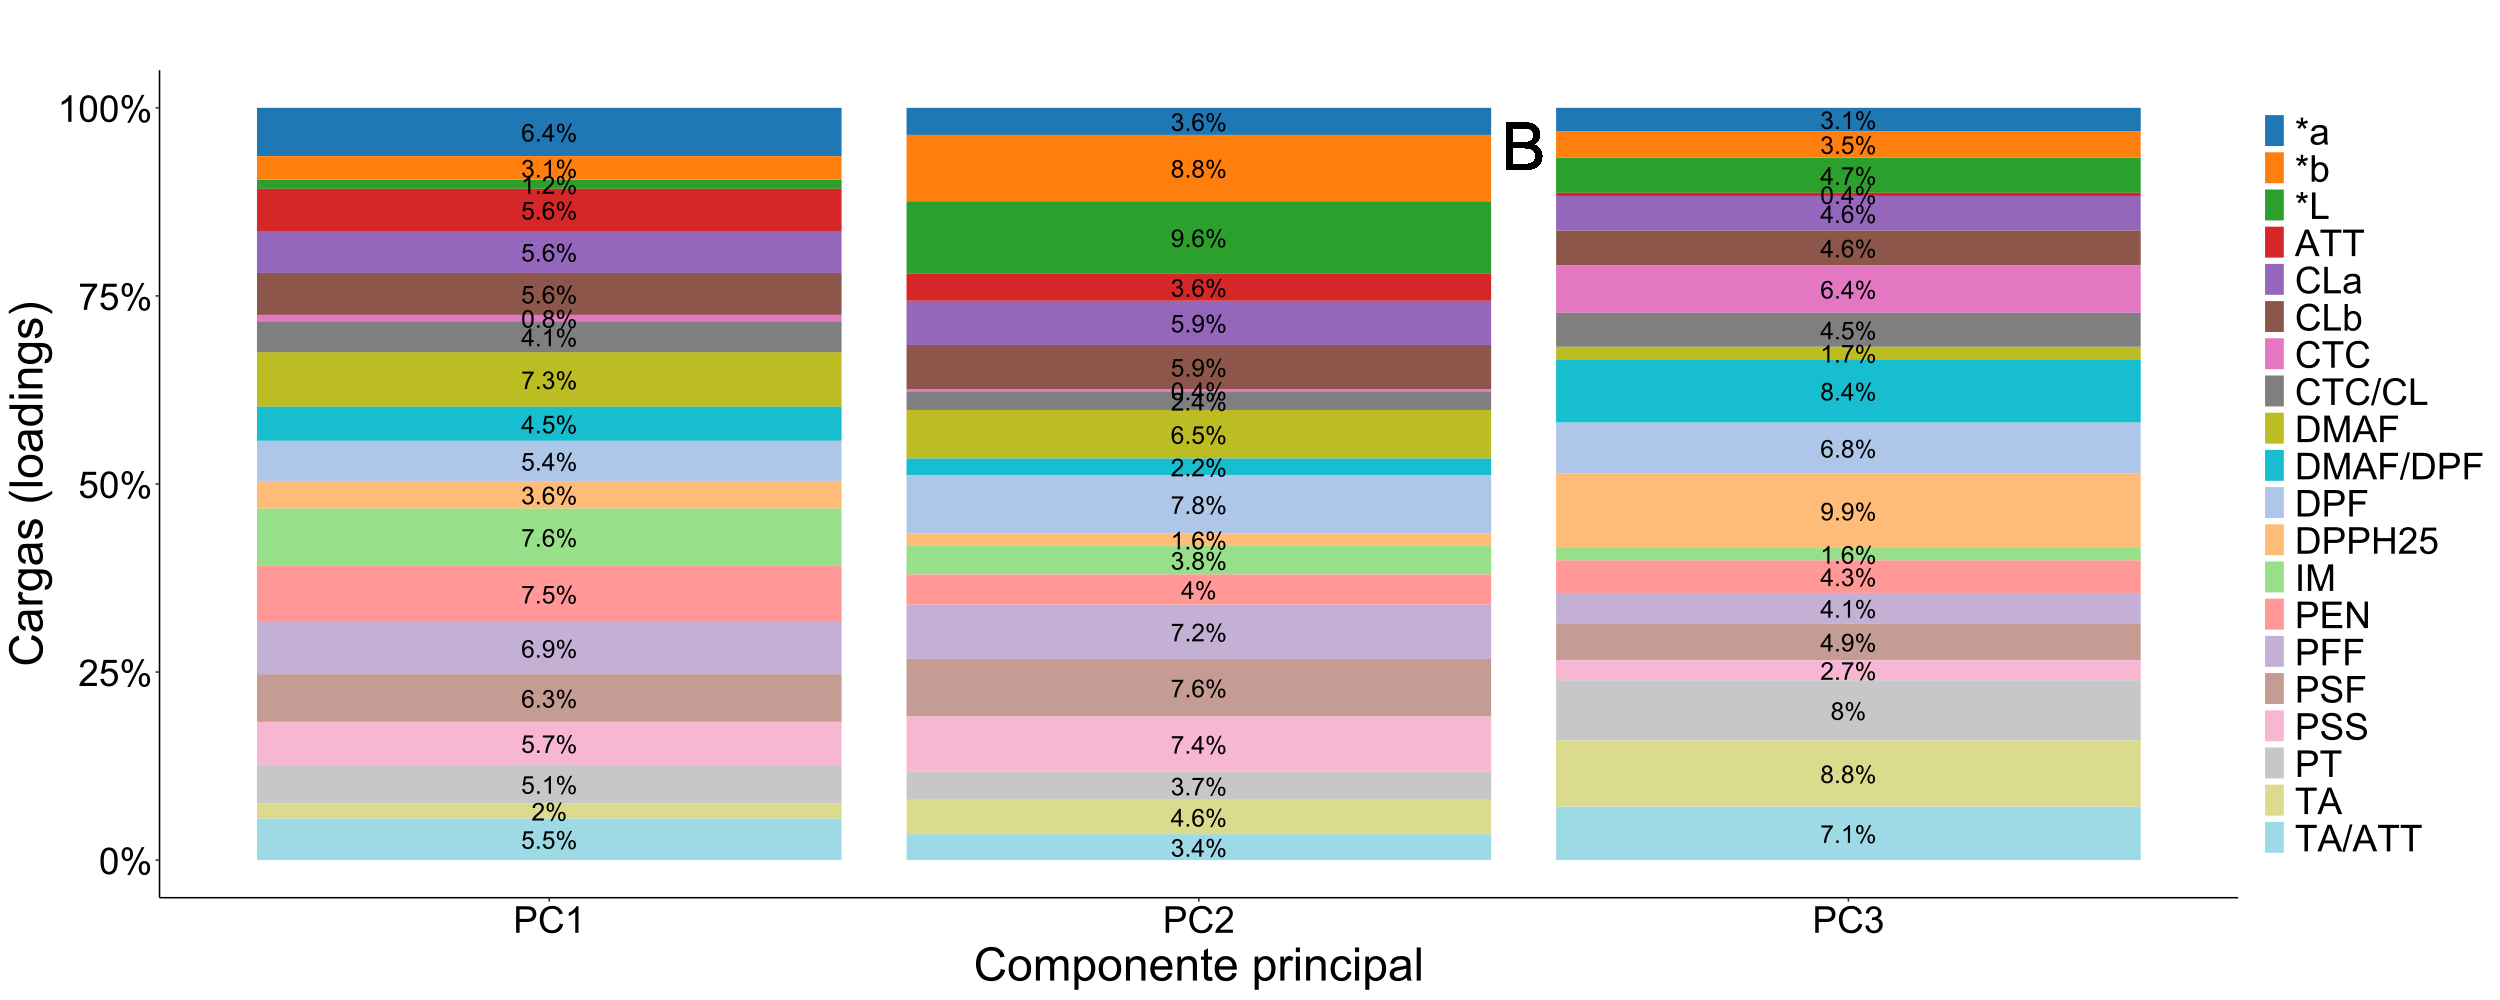 <?xml version="1.0" encoding="UTF-8"?>
<svg xmlns="http://www.w3.org/2000/svg" xmlns:xlink="http://www.w3.org/1999/xlink" width="1728" height="691" viewBox="0 0 1728 691">
<defs>
<g>
<g id="glyph-0-0">
<path d="M 8.496 -9.227 L 7.004 -9.109 C 6.867 -9.699 6.68 -10.129 6.434 -10.395 C 6.031 -10.824 5.531 -11.035 4.934 -11.035 C 4.457 -11.035 4.039 -10.902 3.676 -10.637 C 3.203 -10.293 2.832 -9.789 2.559 -9.129 C 2.285 -8.465 2.145 -7.523 2.133 -6.301 C 2.496 -6.852 2.938 -7.262 3.461 -7.527 C 3.98 -7.793 4.527 -7.926 5.102 -7.926 C 6.102 -7.926 6.953 -7.559 7.656 -6.824 C 8.359 -6.086 8.711 -5.137 8.711 -3.969 C 8.711 -3.199 8.547 -2.488 8.215 -1.828 C 7.883 -1.172 7.43 -0.668 6.852 -0.316 C 6.273 0.035 5.617 0.207 4.883 0.207 C 3.633 0.207 2.613 -0.25 1.824 -1.172 C 1.035 -2.09 0.641 -3.605 0.641 -5.719 C 0.641 -8.082 1.078 -9.797 1.949 -10.871 C 2.711 -11.805 3.738 -12.27 5.027 -12.27 C 5.988 -12.27 6.777 -12 7.391 -11.461 C 8.004 -10.922 8.371 -10.18 8.496 -9.227 M 2.367 -3.961 C 2.367 -3.441 2.477 -2.949 2.695 -2.477 C 2.918 -2.004 3.223 -1.645 3.617 -1.395 C 4.012 -1.148 4.426 -1.023 4.859 -1.023 C 5.492 -1.023 6.039 -1.281 6.492 -1.793 C 6.949 -2.305 7.176 -3 7.176 -3.875 C 7.176 -4.723 6.953 -5.387 6.5 -5.871 C 6.051 -6.359 5.484 -6.602 4.801 -6.602 C 4.125 -6.602 3.547 -6.359 3.074 -5.871 C 2.605 -5.387 2.367 -4.75 2.367 -3.961 Z M 2.367 -3.961 "/>
</g>
<g id="glyph-0-1">
<path d="M 1.551 0 L 1.551 -1.707 L 3.258 -1.707 L 3.258 0 Z M 1.551 0 "/>
</g>
<g id="glyph-0-2">
<path d="M 0.934 -2.824 L 2.375 -2.961 C 2.496 -2.281 2.73 -1.789 3.074 -1.484 C 3.422 -1.18 3.863 -1.023 4.402 -1.023 C 4.863 -1.023 5.266 -1.133 5.613 -1.344 C 5.961 -1.555 6.246 -1.836 6.469 -2.188 C 6.691 -2.543 6.879 -3.016 7.027 -3.617 C 7.176 -4.219 7.254 -4.828 7.254 -5.453 C 7.254 -5.52 7.25 -5.617 7.242 -5.75 C 6.945 -5.273 6.535 -4.887 6.016 -4.59 C 5.496 -4.293 4.934 -4.145 4.328 -4.145 C 3.316 -4.145 2.461 -4.508 1.758 -5.242 C 1.059 -5.977 0.707 -6.945 0.707 -8.145 C 0.707 -9.383 1.074 -10.379 1.805 -11.137 C 2.535 -11.891 3.449 -12.27 4.551 -12.27 C 5.348 -12.27 6.074 -12.055 6.73 -11.629 C 7.391 -11.199 7.891 -10.59 8.23 -9.797 C 8.574 -9.008 8.746 -7.859 8.746 -6.359 C 8.746 -4.797 8.574 -3.555 8.234 -2.629 C 7.898 -1.703 7.391 -1 6.723 -0.516 C 6.055 -0.035 5.27 0.207 4.367 0.207 C 3.41 0.207 2.633 -0.059 2.027 -0.586 C 1.418 -1.117 1.055 -1.863 0.934 -2.824 M 7.078 -8.219 C 7.078 -9.082 6.848 -9.766 6.391 -10.27 C 5.93 -10.773 5.379 -11.027 4.734 -11.027 C 4.066 -11.027 3.488 -10.758 2.992 -10.211 C 2.496 -9.668 2.25 -8.961 2.25 -8.094 C 2.25 -7.316 2.484 -6.684 2.953 -6.199 C 3.426 -5.711 4.004 -5.469 4.691 -5.469 C 5.387 -5.469 5.957 -5.711 6.406 -6.199 C 6.852 -6.684 7.078 -7.359 7.078 -8.219 Z M 7.078 -8.219 "/>
</g>
<g id="glyph-0-3">
<path d="M 0.992 -9.285 C 0.992 -10.16 1.211 -10.902 1.652 -11.512 C 2.09 -12.121 2.727 -12.43 3.559 -12.43 C 4.328 -12.43 4.961 -12.156 5.465 -11.609 C 5.969 -11.059 6.219 -10.254 6.219 -9.195 C 6.219 -8.16 5.965 -7.363 5.457 -6.805 C 4.949 -6.246 4.32 -5.969 3.574 -5.969 C 2.836 -5.969 2.223 -6.242 1.73 -6.793 C 1.238 -7.344 0.992 -8.176 0.992 -9.285 M 3.602 -11.395 C 3.23 -11.395 2.918 -11.234 2.672 -10.91 C 2.426 -10.59 2.301 -9.996 2.301 -9.137 C 2.301 -8.352 2.426 -7.801 2.676 -7.48 C 2.926 -7.16 3.234 -7.004 3.602 -7.004 C 3.98 -7.004 4.293 -7.164 4.539 -7.484 C 4.785 -7.809 4.91 -8.398 4.91 -9.254 C 4.91 -10.043 4.785 -10.598 4.535 -10.914 C 4.285 -11.234 3.973 -11.395 3.602 -11.395 M 3.609 0.449 L 10.293 -12.43 L 11.512 -12.43 L 4.852 0.449 L 3.609 0.449 M 8.895 -2.867 C 8.895 -3.746 9.113 -4.488 9.555 -5.098 C 9.992 -5.707 10.633 -6.012 11.469 -6.012 C 12.238 -6.012 12.871 -5.738 13.375 -5.188 C 13.879 -4.641 14.129 -3.836 14.129 -2.777 C 14.129 -1.742 13.875 -0.945 13.367 -0.387 C 12.859 0.172 12.23 0.449 11.477 0.449 C 10.738 0.449 10.125 0.172 9.633 -0.379 C 9.141 -0.934 8.895 -1.762 8.895 -2.867 M 11.512 -4.977 C 11.133 -4.977 10.82 -4.816 10.574 -4.492 C 10.328 -4.172 10.203 -3.578 10.203 -2.719 C 10.203 -1.941 10.328 -1.391 10.578 -1.066 C 10.828 -0.746 11.137 -0.582 11.504 -0.582 C 11.887 -0.582 12.203 -0.746 12.449 -1.066 C 12.695 -1.391 12.82 -1.977 12.82 -2.836 C 12.82 -3.625 12.695 -4.176 12.445 -4.496 C 12.195 -4.816 11.883 -4.977 11.512 -4.977 Z M 11.512 -4.977 "/>
</g>
<g id="glyph-0-4">
<path d="M 0.809 -10.621 L 0.809 -12.062 L 8.719 -12.062 L 8.719 -10.895 C 7.941 -10.066 7.172 -8.965 6.406 -7.594 C 5.641 -6.223 5.051 -4.809 4.633 -3.359 C 4.336 -2.336 4.145 -1.219 4.059 0 L 2.516 0 C 2.535 -0.961 2.723 -2.121 3.086 -3.484 C 3.445 -4.848 3.965 -6.16 4.641 -7.422 C 5.312 -8.688 6.031 -9.754 6.793 -10.621 Z M 0.809 -10.621 "/>
</g>
<g id="glyph-0-5">
<path d="M 8.594 -1.441 L 8.594 0 L 0.516 0 C 0.504 -0.359 0.562 -0.707 0.691 -1.043 C 0.898 -1.594 1.227 -2.133 1.68 -2.668 C 2.133 -3.199 2.785 -3.816 3.645 -4.52 C 4.973 -5.605 5.867 -6.469 6.336 -7.105 C 6.801 -7.742 7.035 -8.344 7.035 -8.91 C 7.035 -9.504 6.824 -10.008 6.398 -10.414 C 5.973 -10.824 5.418 -11.027 4.734 -11.027 C 4.012 -11.027 3.434 -10.812 3 -10.379 C 2.566 -9.945 2.348 -9.344 2.344 -8.578 L 0.801 -8.734 C 0.906 -9.887 1.305 -10.762 1.992 -11.367 C 2.68 -11.969 3.605 -12.27 4.77 -12.27 C 5.941 -12.27 6.867 -11.945 7.551 -11.297 C 8.234 -10.645 8.578 -9.84 8.578 -8.879 C 8.578 -8.387 8.477 -7.906 8.277 -7.434 C 8.078 -6.965 7.746 -6.465 7.281 -5.945 C 6.816 -5.422 6.047 -4.703 4.969 -3.793 C 4.066 -3.035 3.488 -2.523 3.234 -2.254 C 2.98 -1.984 2.766 -1.715 2.602 -1.441 Z M 8.594 -1.441 "/>
</g>
<g id="glyph-0-6">
<path d="M 5.52 0 L 5.52 -2.926 L 0.215 -2.926 L 0.215 -4.301 L 5.793 -12.219 L 7.02 -12.219 L 7.02 -4.301 L 8.668 -4.301 L 8.668 -2.926 L 7.02 -2.926 L 7.02 0 L 5.52 0 M 5.52 -4.301 L 5.52 -9.812 L 1.691 -4.301 Z M 5.52 -4.301 "/>
</g>
<g id="glyph-0-7">
<path d="M 6.359 0 L 4.859 0 L 4.859 -9.562 C 4.5 -9.215 4.023 -8.871 3.438 -8.527 C 2.852 -8.184 2.324 -7.926 1.859 -7.754 L 1.859 -9.203 C 2.699 -9.598 3.43 -10.074 4.059 -10.637 C 4.688 -11.199 5.133 -11.742 5.395 -12.27 L 6.359 -12.27 Z M 6.359 0 "/>
</g>
<g id="glyph-0-8">
<path d="M 0.719 -3.227 L 2.219 -3.426 C 2.391 -2.574 2.684 -1.965 3.098 -1.59 C 3.512 -1.211 4.016 -1.023 4.609 -1.023 C 5.316 -1.023 5.91 -1.27 6.398 -1.758 C 6.883 -2.246 7.129 -2.855 7.129 -3.574 C 7.129 -4.266 6.902 -4.832 6.453 -5.281 C 6 -5.727 5.43 -5.953 4.734 -5.953 C 4.453 -5.953 4.098 -5.895 3.676 -5.785 L 3.844 -7.102 C 3.941 -7.09 4.023 -7.086 4.086 -7.086 C 4.723 -7.086 5.297 -7.254 5.809 -7.586 C 6.32 -7.918 6.578 -8.434 6.578 -9.129 C 6.578 -9.68 6.391 -10.133 6.02 -10.496 C 5.645 -10.855 5.164 -11.035 4.578 -11.035 C 3.992 -11.035 3.508 -10.852 3.117 -10.488 C 2.73 -10.121 2.477 -9.57 2.367 -8.836 L 0.867 -9.102 C 1.051 -10.109 1.469 -10.887 2.117 -11.441 C 2.766 -11.992 3.574 -12.27 4.543 -12.27 C 5.211 -12.27 5.824 -12.129 6.387 -11.84 C 6.945 -11.555 7.375 -11.164 7.672 -10.668 C 7.969 -10.176 8.117 -9.648 8.117 -9.094 C 8.117 -8.566 7.977 -8.086 7.695 -7.652 C 7.41 -7.219 6.992 -6.875 6.434 -6.617 C 7.156 -6.453 7.719 -6.105 8.117 -5.582 C 8.52 -5.055 8.719 -4.398 8.719 -3.609 C 8.719 -2.543 8.332 -1.637 7.551 -0.895 C 6.773 -0.152 5.789 0.215 4.602 0.215 C 3.527 0.215 2.637 -0.102 1.93 -0.742 C 1.223 -1.383 0.816 -2.207 0.719 -3.227 Z M 0.719 -3.227 "/>
</g>
<g id="glyph-0-9">
<path d="M 0.707 -3.199 L 2.285 -3.336 C 2.402 -2.566 2.672 -1.992 3.098 -1.605 C 3.523 -1.219 4.035 -1.023 4.633 -1.023 C 5.355 -1.023 5.969 -1.297 6.469 -1.844 C 6.969 -2.387 7.219 -3.109 7.219 -4.008 C 7.219 -4.867 6.977 -5.539 6.496 -6.035 C 6.016 -6.531 5.387 -6.777 4.609 -6.777 C 4.125 -6.777 3.691 -6.668 3.301 -6.449 C 2.91 -6.227 2.605 -5.945 2.383 -5.594 L 0.977 -5.777 L 2.16 -12.055 L 8.234 -12.055 L 8.234 -10.621 L 3.359 -10.621 L 2.699 -7.336 C 3.434 -7.848 4.203 -8.102 5.012 -8.102 C 6.078 -8.102 6.977 -7.734 7.711 -6.992 C 8.445 -6.254 8.812 -5.305 8.812 -4.145 C 8.812 -3.035 8.488 -2.082 7.844 -1.273 C 7.059 -0.285 5.992 0.207 4.633 0.207 C 3.523 0.207 2.617 -0.102 1.914 -0.727 C 1.211 -1.348 0.809 -2.172 0.707 -3.199 Z M 0.707 -3.199 "/>
</g>
<g id="glyph-0-10">
<path d="M 3.016 -6.625 C 2.395 -6.855 1.934 -7.18 1.633 -7.602 C 1.332 -8.023 1.184 -8.531 1.184 -9.121 C 1.184 -10.008 1.504 -10.758 2.141 -11.363 C 2.781 -11.969 3.633 -12.27 4.691 -12.27 C 5.762 -12.27 6.617 -11.961 7.27 -11.34 C 7.918 -10.723 8.242 -9.969 8.242 -9.078 C 8.242 -8.512 8.094 -8.02 7.797 -7.598 C 7.5 -7.18 7.051 -6.855 6.445 -6.625 C 7.195 -6.383 7.766 -5.988 8.156 -5.441 C 8.547 -4.898 8.746 -4.25 8.746 -3.492 C 8.746 -2.449 8.375 -1.57 7.637 -0.859 C 6.895 -0.148 5.926 0.207 4.719 0.207 C 3.512 0.207 2.539 -0.148 1.801 -0.863 C 1.062 -1.578 0.691 -2.469 0.691 -3.535 C 0.691 -4.328 0.895 -4.996 1.297 -5.531 C 1.699 -6.066 2.273 -6.434 3.016 -6.625 M 2.719 -9.168 C 2.719 -8.59 2.902 -8.117 3.277 -7.754 C 3.648 -7.387 4.133 -7.203 4.727 -7.203 C 5.305 -7.203 5.777 -7.383 6.148 -7.75 C 6.516 -8.113 6.703 -8.559 6.703 -9.086 C 6.703 -9.637 6.512 -10.098 6.133 -10.473 C 5.75 -10.848 5.277 -11.035 4.711 -11.035 C 4.137 -11.035 3.664 -10.852 3.285 -10.488 C 2.906 -10.121 2.719 -9.68 2.719 -9.168 M 2.234 -3.527 C 2.234 -3.098 2.336 -2.684 2.539 -2.285 C 2.742 -1.883 3.043 -1.574 3.441 -1.355 C 3.844 -1.137 4.273 -1.023 4.734 -1.023 C 5.453 -1.023 6.043 -1.258 6.512 -1.719 C 6.977 -2.18 7.211 -2.766 7.211 -3.477 C 7.211 -4.199 6.969 -4.797 6.488 -5.27 C 6.008 -5.742 5.406 -5.977 4.684 -5.977 C 3.98 -5.977 3.395 -5.742 2.93 -5.277 C 2.465 -4.809 2.234 -4.227 2.234 -3.527 Z M 2.234 -3.527 "/>
</g>
<g id="glyph-0-11">
<path d="M 0.707 -6.027 C 0.707 -7.473 0.855 -8.633 1.156 -9.516 C 1.453 -10.395 1.895 -11.074 2.48 -11.555 C 3.066 -12.031 3.805 -12.27 4.691 -12.27 C 5.348 -12.27 5.926 -12.137 6.418 -11.875 C 6.914 -11.609 7.32 -11.23 7.645 -10.73 C 7.965 -10.234 8.219 -9.629 8.402 -8.914 C 8.586 -8.199 8.676 -7.238 8.676 -6.027 C 8.676 -4.594 8.531 -3.438 8.234 -2.555 C 7.941 -1.676 7.5 -0.992 6.914 -0.512 C 6.328 -0.031 5.586 0.207 4.691 0.207 C 3.516 0.207 2.59 -0.215 1.918 -1.059 C 1.113 -2.074 0.707 -3.73 0.707 -6.027 M 2.25 -6.027 C 2.25 -4.02 2.484 -2.684 2.953 -2.02 C 3.426 -1.355 4.004 -1.023 4.691 -1.023 C 5.383 -1.023 5.961 -1.359 6.43 -2.027 C 6.902 -2.691 7.137 -4.027 7.137 -6.027 C 7.137 -8.039 6.902 -9.375 6.43 -10.035 C 5.961 -10.699 5.375 -11.027 4.676 -11.027 C 3.988 -11.027 3.438 -10.738 3.027 -10.152 C 2.508 -9.41 2.25 -8.031 2.25 -6.027 Z M 2.25 -6.027 "/>
</g>
<g id="glyph-1-0">
<path d="M 3.336 0 L 3.336 -32.586 L 15.559 -32.586 C 18.051 -32.586 20.047 -32.258 21.551 -31.598 C 23.055 -30.938 24.234 -29.922 25.086 -28.555 C 25.938 -27.184 26.363 -25.75 26.363 -24.25 C 26.363 -22.859 25.984 -21.547 25.23 -20.316 C 24.473 -19.086 23.332 -18.094 21.805 -17.34 C 23.777 -16.762 25.293 -15.773 26.352 -14.383 C 27.41 -12.988 27.941 -11.344 27.941 -9.445 C 27.941 -7.922 27.621 -6.5 26.973 -5.191 C 26.328 -3.879 25.535 -2.867 24.586 -2.156 C 23.637 -1.445 22.449 -0.906 21.016 -0.543 C 19.586 -0.18 17.836 0 15.762 0 L 3.336 0 M 7.648 -18.895 L 14.691 -18.895 C 16.605 -18.895 17.977 -19.02 18.805 -19.273 C 19.902 -19.598 20.727 -20.141 21.285 -20.895 C 21.84 -21.652 22.117 -22.598 22.117 -23.742 C 22.117 -24.82 21.859 -25.773 21.34 -26.598 C 20.82 -27.418 20.078 -27.98 19.117 -28.285 C 18.152 -28.59 16.5 -28.742 14.16 -28.742 L 7.648 -28.742 L 7.648 -18.895 M 7.648 -3.844 L 15.762 -3.844 C 17.152 -3.844 18.133 -3.898 18.695 -4 C 19.688 -4.18 20.516 -4.477 21.184 -4.891 C 21.852 -5.305 22.398 -5.91 22.828 -6.703 C 23.258 -7.496 23.473 -8.41 23.473 -9.445 C 23.473 -10.664 23.164 -11.719 22.539 -12.613 C 21.918 -13.512 21.055 -14.141 19.949 -14.504 C 18.848 -14.867 17.258 -15.051 15.184 -15.051 L 7.648 -15.051 Z M 7.648 -3.844 "/>
</g>
<g id="glyph-2-0">
<path d="M 1.062 -9.039 C 1.062 -11.203 1.285 -12.949 1.73 -14.27 C 2.176 -15.59 2.84 -16.609 3.719 -17.324 C 4.598 -18.043 5.703 -18.398 7.039 -18.398 C 8.02 -18.398 8.883 -18.203 9.625 -17.805 C 10.367 -17.41 10.98 -16.84 11.461 -16.094 C 11.945 -15.348 12.324 -14.441 12.602 -13.367 C 12.875 -12.297 13.012 -10.855 13.012 -9.039 C 13.012 -6.887 12.793 -5.152 12.352 -3.832 C 11.91 -2.512 11.246 -1.488 10.367 -0.77 C 9.488 -0.047 8.379 0.312 7.039 0.312 C 5.27 0.312 3.883 -0.32 2.875 -1.586 C 1.668 -3.113 1.062 -5.598 1.062 -9.039 M 3.375 -9.039 C 3.375 -6.027 3.727 -4.027 4.43 -3.031 C 5.137 -2.035 6.004 -1.539 7.039 -1.539 C 8.07 -1.539 8.941 -2.039 9.645 -3.039 C 10.348 -4.039 10.699 -6.039 10.699 -9.039 C 10.699 -12.055 10.348 -14.059 9.645 -15.051 C 8.941 -16.043 8.062 -16.539 7.012 -16.539 C 5.98 -16.539 5.152 -16.102 4.539 -15.227 C 3.762 -14.109 3.375 -12.047 3.375 -9.039 Z M 3.375 -9.039 "/>
</g>
<g id="glyph-2-1">
<path d="M 1.488 -13.926 C 1.488 -15.234 1.816 -16.348 2.477 -17.262 C 3.133 -18.18 4.086 -18.637 5.336 -18.637 C 6.488 -18.637 7.441 -18.227 8.195 -17.406 C 8.949 -16.586 9.324 -15.379 9.324 -13.789 C 9.324 -12.238 8.945 -11.043 8.18 -10.207 C 7.418 -9.367 6.48 -8.949 5.363 -8.949 C 4.254 -8.949 3.332 -9.363 2.594 -10.188 C 1.855 -11.012 1.488 -12.258 1.488 -13.926 M 5.398 -17.086 C 4.84 -17.086 4.379 -16.848 4.008 -16.363 C 3.637 -15.879 3.449 -14.992 3.449 -13.699 C 3.449 -12.523 3.637 -11.699 4.012 -11.219 C 4.387 -10.738 4.852 -10.5 5.398 -10.5 C 5.965 -10.5 6.434 -10.742 6.805 -11.227 C 7.176 -11.707 7.363 -12.59 7.363 -13.875 C 7.363 -15.059 7.176 -15.891 6.801 -16.367 C 6.426 -16.848 5.957 -17.086 5.398 -17.086 M 5.414 0.676 L 15.438 -18.637 L 17.262 -18.637 L 7.273 0.676 L 5.414 0.676 M 13.336 -4.301 C 13.336 -5.617 13.668 -6.73 14.324 -7.645 C 14.984 -8.555 15.941 -9.012 17.199 -9.012 C 18.352 -9.012 19.301 -8.602 20.055 -7.781 C 20.809 -6.961 21.188 -5.754 21.188 -4.164 C 21.188 -2.613 20.805 -1.418 20.043 -0.582 C 19.281 0.258 18.336 0.676 17.211 0.676 C 16.105 0.676 15.18 0.262 14.445 -0.57 C 13.707 -1.398 13.336 -2.641 13.336 -4.301 M 17.262 -7.461 C 16.695 -7.461 16.227 -7.223 15.855 -6.738 C 15.484 -6.254 15.301 -5.367 15.301 -4.074 C 15.301 -2.91 15.488 -2.082 15.863 -1.602 C 16.238 -1.117 16.699 -0.875 17.25 -0.875 C 17.824 -0.875 18.297 -1.117 18.668 -1.602 C 19.039 -2.082 19.227 -2.965 19.227 -4.25 C 19.227 -5.434 19.039 -6.266 18.664 -6.742 C 18.289 -7.223 17.82 -7.461 17.262 -7.461 Z M 17.262 -7.461 "/>
</g>
<g id="glyph-2-2">
<path d="M 12.887 -2.164 L 12.887 0 L 0.773 0 C 0.758 -0.543 0.848 -1.062 1.039 -1.562 C 1.348 -2.387 1.84 -3.199 2.52 -4 C 3.199 -4.801 4.18 -5.727 5.461 -6.773 C 7.453 -8.41 8.801 -9.703 9.5 -10.656 C 10.199 -11.609 10.551 -12.512 10.551 -13.363 C 10.551 -14.254 10.23 -15.008 9.594 -15.617 C 8.957 -16.23 8.125 -16.539 7.102 -16.539 C 6.016 -16.539 5.148 -16.211 4.5 -15.562 C 3.852 -14.914 3.52 -14.012 3.512 -12.863 L 1.199 -13.102 C 1.359 -14.824 1.953 -16.141 2.988 -17.043 C 4.02 -17.949 5.41 -18.398 7.148 -18.398 C 8.91 -18.398 10.301 -17.914 11.324 -16.938 C 12.352 -15.961 12.863 -14.754 12.863 -13.312 C 12.863 -12.578 12.711 -11.859 12.414 -11.148 C 12.113 -10.441 11.613 -9.695 10.918 -8.914 C 10.223 -8.129 9.066 -7.055 7.449 -5.688 C 6.102 -4.555 5.234 -3.785 4.852 -3.383 C 4.465 -2.977 4.148 -2.57 3.898 -2.164 Z M 12.887 -2.164 "/>
</g>
<g id="glyph-2-3">
<path d="M 1.062 -4.801 L 3.426 -5 C 3.602 -3.852 4.008 -2.984 4.645 -2.406 C 5.281 -1.828 6.051 -1.539 6.949 -1.539 C 8.035 -1.539 8.949 -1.945 9.699 -2.762 C 10.449 -3.578 10.824 -4.664 10.824 -6.012 C 10.824 -7.297 10.465 -8.309 9.742 -9.051 C 9.023 -9.793 8.078 -10.164 6.914 -10.164 C 6.188 -10.164 5.535 -9.996 4.949 -9.668 C 4.367 -9.34 3.91 -8.914 3.574 -8.387 L 1.461 -8.664 L 3.238 -18.074 L 12.352 -18.074 L 12.352 -15.926 L 5.039 -15.926 L 4.051 -11 C 5.148 -11.766 6.305 -12.148 7.512 -12.148 C 9.113 -12.148 10.461 -11.598 11.562 -10.488 C 12.664 -9.379 13.211 -7.953 13.211 -6.211 C 13.211 -4.555 12.73 -3.121 11.762 -1.914 C 10.586 -0.43 8.984 0.312 6.949 0.312 C 5.285 0.312 3.922 -0.152 2.867 -1.086 C 1.816 -2.02 1.211 -3.258 1.062 -4.801 Z M 1.062 -4.801 "/>
</g>
<g id="glyph-2-4">
<path d="M 1.211 -15.926 L 1.211 -18.086 L 13.074 -18.086 L 13.074 -16.336 C 11.91 -15.098 10.754 -13.445 9.605 -11.387 C 8.461 -9.328 7.574 -7.211 6.949 -5.039 C 6.5 -3.504 6.211 -1.824 6.086 0 L 3.773 0 C 3.801 -1.441 4.082 -3.184 4.625 -5.227 C 5.168 -7.266 5.945 -9.234 6.957 -11.133 C 7.969 -13.027 9.047 -14.625 10.188 -15.926 Z M 1.211 -15.926 "/>
</g>
<g id="glyph-2-5">
<path d="M 9.539 0 L 7.289 0 L 7.289 -14.336 C 6.746 -13.82 6.035 -13.305 5.156 -12.789 C 4.277 -12.27 3.488 -11.883 2.789 -11.625 L 2.789 -13.801 C 4.047 -14.391 5.145 -15.109 6.086 -15.949 C 7.027 -16.793 7.695 -17.609 8.086 -18.398 L 9.539 -18.398 Z M 9.539 0 "/>
</g>
<g id="glyph-2-6">
<path d="M 1.977 0 L 1.977 -18.324 L 8.887 -18.324 C 10.105 -18.324 11.035 -18.266 11.676 -18.148 C 12.574 -18 13.328 -17.715 13.938 -17.293 C 14.547 -16.871 15.035 -16.285 15.406 -15.523 C 15.777 -14.766 15.961 -13.934 15.961 -13.023 C 15.961 -11.465 15.465 -10.148 14.477 -9.07 C 13.484 -7.988 11.691 -7.449 9.102 -7.449 L 4.398 -7.449 L 4.398 0 L 1.977 0 M 4.398 -9.613 L 9.137 -9.613 C 10.703 -9.613 11.816 -9.902 12.477 -10.488 C 13.133 -11.07 13.461 -11.891 13.461 -12.949 C 13.461 -13.715 13.27 -14.371 12.883 -14.918 C 12.492 -15.465 11.984 -15.824 11.352 -16 C 10.941 -16.109 10.188 -16.164 9.086 -16.164 L 4.398 -16.164 Z M 4.398 -9.613 "/>
</g>
<g id="glyph-2-7">
<path d="M 15.051 -6.426 L 17.477 -5.812 C 16.965 -3.82 16.051 -2.301 14.73 -1.258 C 13.41 -0.211 11.797 0.312 9.887 0.312 C 7.914 0.312 6.305 -0.09 5.07 -0.895 C 3.832 -1.699 2.891 -2.863 2.242 -4.387 C 1.598 -5.914 1.273 -7.551 1.273 -9.301 C 1.273 -11.207 1.641 -12.871 2.367 -14.293 C 3.098 -15.715 4.137 -16.793 5.48 -17.531 C 6.828 -18.27 8.309 -18.637 9.926 -18.637 C 11.758 -18.637 13.301 -18.172 14.551 -17.238 C 15.801 -16.305 16.672 -14.992 17.164 -13.301 L 14.773 -12.738 C 14.352 -14.07 13.734 -15.043 12.926 -15.648 C 12.117 -16.258 11.102 -16.562 9.875 -16.562 C 8.465 -16.562 7.289 -16.227 6.344 -15.551 C 5.398 -14.875 4.734 -13.969 4.352 -12.832 C 3.965 -11.695 3.773 -10.52 3.773 -9.312 C 3.773 -7.754 4.004 -6.395 4.457 -5.23 C 4.91 -4.07 5.617 -3.199 6.574 -2.625 C 7.535 -2.051 8.57 -1.762 9.688 -1.762 C 11.047 -1.762 12.195 -2.152 13.137 -2.938 C 14.078 -3.723 14.715 -4.883 15.051 -6.426 Z M 15.051 -6.426 "/>
</g>
<g id="glyph-2-8">
<path d="M 1.074 -4.836 L 3.324 -5.137 C 3.582 -3.863 4.023 -2.945 4.645 -2.383 C 5.266 -1.82 6.02 -1.539 6.914 -1.539 C 7.973 -1.539 8.863 -1.902 9.594 -2.637 C 10.324 -3.371 10.688 -4.277 10.688 -5.363 C 10.688 -6.395 10.352 -7.246 9.676 -7.918 C 9 -8.59 8.141 -8.926 7.102 -8.926 C 6.676 -8.926 6.145 -8.84 5.512 -8.676 L 5.762 -10.648 C 5.914 -10.633 6.035 -10.625 6.125 -10.625 C 7.082 -10.625 7.945 -10.875 8.711 -11.375 C 9.48 -11.875 9.863 -12.645 9.863 -13.688 C 9.863 -14.512 9.582 -15.195 9.023 -15.738 C 8.465 -16.277 7.746 -16.551 6.863 -16.551 C 5.988 -16.551 5.258 -16.273 4.676 -15.727 C 4.09 -15.176 3.715 -14.352 3.551 -13.25 L 1.301 -13.648 C 1.574 -15.16 2.199 -16.328 3.176 -17.156 C 4.148 -17.984 5.363 -18.398 6.812 -18.398 C 7.812 -18.398 8.734 -18.184 9.574 -17.758 C 10.418 -17.328 11.059 -16.742 11.508 -16 C 11.953 -15.258 12.176 -14.473 12.176 -13.637 C 12.176 -12.848 11.961 -12.125 11.539 -11.477 C 11.113 -10.824 10.484 -10.309 9.648 -9.926 C 10.734 -9.676 11.574 -9.156 12.176 -8.367 C 12.773 -7.582 13.074 -6.598 13.074 -5.414 C 13.074 -3.812 12.492 -2.457 11.324 -1.344 C 10.16 -0.23 8.684 0.324 6.898 0.324 C 5.293 0.324 3.957 -0.152 2.895 -1.113 C 1.832 -2.07 1.227 -3.312 1.074 -4.836 Z M 1.074 -4.836 "/>
</g>
<g id="glyph-2-9">
<path d="M 0.801 -14.961 L 1.375 -16.738 C 2.699 -16.27 3.664 -15.867 4.262 -15.523 C 4.105 -17.035 4.02 -18.07 4.012 -18.637 L 5.824 -18.637 C 5.801 -17.812 5.703 -16.777 5.539 -15.539 C 6.395 -15.973 7.379 -16.371 8.488 -16.738 L 9.062 -14.961 C 8.004 -14.613 6.965 -14.379 5.949 -14.262 C 6.457 -13.82 7.176 -13.035 8.102 -11.898 L 6.602 -10.836 C 6.117 -11.496 5.547 -12.391 4.887 -13.523 C 4.27 -12.352 3.73 -11.453 3.262 -10.836 L 1.789 -11.898 C 2.754 -13.09 3.445 -13.879 3.863 -14.262 C 2.789 -14.473 1.766 -14.703 0.801 -14.961 Z M 0.801 -14.961 "/>
</g>
<g id="glyph-2-10">
<path d="M 10.352 -1.637 C 9.516 -0.93 8.715 -0.43 7.945 -0.137 C 7.172 0.152 6.348 0.301 5.461 0.301 C 4.004 0.301 2.883 -0.055 2.102 -0.77 C 1.316 -1.48 0.926 -2.391 0.926 -3.5 C 0.926 -4.148 1.074 -4.742 1.367 -5.281 C 1.664 -5.82 2.051 -6.25 2.531 -6.574 C 3.012 -6.898 3.551 -7.145 4.148 -7.312 C 4.59 -7.43 5.258 -7.543 6.148 -7.648 C 7.965 -7.867 9.305 -8.125 10.164 -8.426 C 10.172 -8.734 10.176 -8.93 10.176 -9.012 C 10.176 -9.93 9.961 -10.574 9.539 -10.949 C 8.961 -11.457 8.109 -11.711 6.977 -11.711 C 5.918 -11.711 5.137 -11.527 4.633 -11.156 C 4.129 -10.785 3.754 -10.129 3.512 -9.188 L 1.312 -9.488 C 1.512 -10.43 1.84 -11.191 2.301 -11.77 C 2.758 -12.348 3.422 -12.793 4.289 -13.105 C 5.152 -13.418 6.16 -13.574 7.301 -13.574 C 8.434 -13.574 9.355 -13.441 10.062 -13.176 C 10.77 -12.91 11.293 -12.574 11.625 -12.168 C 11.957 -11.766 12.191 -11.254 12.324 -10.637 C 12.398 -10.254 12.438 -9.562 12.438 -8.562 L 12.438 -5.562 C 12.438 -3.473 12.484 -2.148 12.582 -1.594 C 12.676 -1.039 12.867 -0.508 13.148 0 L 10.801 0 C 10.566 -0.465 10.418 -1.012 10.352 -1.637 M 10.164 -6.664 C 9.348 -6.328 8.121 -6.047 6.488 -5.812 C 5.562 -5.68 4.91 -5.527 4.523 -5.363 C 4.141 -5.195 3.848 -4.953 3.637 -4.633 C 3.43 -4.309 3.324 -3.953 3.324 -3.562 C 3.324 -2.961 3.551 -2.461 4.008 -2.062 C 4.461 -1.664 5.125 -1.461 6 -1.461 C 6.867 -1.461 7.637 -1.652 8.312 -2.031 C 8.988 -2.41 9.484 -2.93 9.801 -3.586 C 10.043 -4.098 10.164 -4.848 10.164 -5.836 Z M 10.164 -6.664 "/>
</g>
<g id="glyph-2-11">
<path d="M 3.762 0 L 1.676 0 L 1.676 -18.324 L 3.926 -18.324 L 3.926 -11.789 C 4.875 -12.98 6.086 -13.574 7.562 -13.574 C 8.379 -13.574 9.152 -13.41 9.883 -13.082 C 10.609 -12.754 11.211 -12.289 11.68 -11.695 C 12.152 -11.098 12.52 -10.379 12.789 -9.539 C 13.055 -8.695 13.188 -7.797 13.188 -6.836 C 13.188 -4.562 12.625 -2.805 11.5 -1.562 C 10.375 -0.32 9.023 0.301 7.449 0.301 C 5.883 0.301 4.652 -0.355 3.762 -1.664 L 3.762 0 M 3.738 -6.738 C 3.738 -5.145 3.953 -3.996 4.387 -3.289 C 5.098 -2.129 6.055 -1.551 7.262 -1.551 C 8.246 -1.551 9.098 -1.977 9.812 -2.832 C 10.527 -3.684 10.887 -4.957 10.887 -6.648 C 10.887 -8.383 10.543 -9.664 9.855 -10.488 C 9.168 -11.312 8.336 -11.727 7.363 -11.727 C 6.379 -11.727 5.527 -11.297 4.812 -10.445 C 4.098 -9.59 3.738 -8.355 3.738 -6.738 Z M 3.738 -6.738 "/>
</g>
<g id="glyph-2-12">
<path d="M 1.875 0 L 1.875 -18.324 L 4.301 -18.324 L 4.301 -2.164 L 13.324 -2.164 L 13.324 0 Z M 1.875 0 "/>
</g>
<g id="glyph-2-13">
<path d="M -0.039 0 L 7 -18.324 L 9.613 -18.324 L 17.113 0 L 14.352 0 L 12.211 -5.551 L 4.551 -5.551 L 2.539 0 L -0.039 0 M 5.25 -7.523 L 11.461 -7.523 L 9.551 -12.602 C 8.965 -14.141 8.535 -15.41 8.25 -16.398 C 8.016 -15.227 7.688 -14.059 7.262 -12.898 Z M 5.25 -7.523 "/>
</g>
<g id="glyph-2-14">
<path d="M 6.637 0 L 6.637 -16.164 L 0.602 -16.164 L 0.602 -18.324 L 15.125 -18.324 L 15.125 -16.164 L 9.062 -16.164 L 9.062 0 Z M 6.637 0 "/>
</g>
<g id="glyph-2-15">
<path d="M 0 0.312 L 5.312 -18.637 L 7.113 -18.637 L 1.812 0.312 Z M 0 0.312 "/>
</g>
<g id="glyph-2-16">
<path d="M 1.977 0 L 1.977 -18.324 L 8.289 -18.324 C 9.711 -18.324 10.801 -18.238 11.551 -18.062 C 12.602 -17.82 13.496 -17.383 14.238 -16.75 C 15.203 -15.934 15.926 -14.891 16.406 -13.617 C 16.887 -12.348 17.125 -10.895 17.125 -9.262 C 17.125 -7.871 16.961 -6.637 16.637 -5.562 C 16.312 -4.488 15.895 -3.598 15.387 -2.895 C 14.879 -2.191 14.324 -1.637 13.719 -1.23 C 13.113 -0.828 12.387 -0.52 11.531 -0.312 C 10.676 -0.105 9.695 0 8.586 0 L 1.977 0 M 4.398 -2.164 L 8.312 -2.164 C 9.52 -2.164 10.469 -2.273 11.156 -2.5 C 11.844 -2.727 12.391 -3.043 12.801 -3.449 C 13.375 -4.023 13.824 -4.797 14.145 -5.77 C 14.465 -6.738 14.625 -7.918 14.625 -9.301 C 14.625 -11.215 14.309 -12.691 13.68 -13.719 C 13.051 -14.746 12.289 -15.438 11.387 -15.789 C 10.738 -16.039 9.691 -16.164 8.25 -16.164 L 4.398 -16.164 Z M 4.398 -2.164 "/>
</g>
<g id="glyph-2-17">
<path d="M 1.898 0 L 1.898 -18.324 L 5.551 -18.324 L 9.887 -5.352 C 10.289 -4.141 10.578 -3.238 10.762 -2.637 C 10.973 -3.305 11.297 -4.285 11.738 -5.574 L 16.125 -18.324 L 19.387 -18.324 L 19.387 0 L 17.051 0 L 17.051 -15.336 L 11.727 0 L 9.539 0 L 4.238 -15.602 L 4.238 0 Z M 1.898 0 "/>
</g>
<g id="glyph-2-18">
<path d="M 2.102 0 L 2.102 -18.324 L 14.461 -18.324 L 14.461 -16.164 L 4.523 -16.164 L 4.523 -10.488 L 13.125 -10.488 L 13.125 -8.324 L 4.523 -8.324 L 4.523 0 Z M 2.102 0 "/>
</g>
<g id="glyph-2-19">
<path d="M 2.051 0 L 2.051 -18.324 L 4.477 -18.324 L 4.477 -10.801 L 14 -10.801 L 14 -18.324 L 16.426 -18.324 L 16.426 0 L 14 0 L 14 -8.637 L 4.477 -8.637 L 4.477 0 Z M 2.051 0 "/>
</g>
<g id="glyph-2-20">
<path d="M 2.387 0 L 2.387 -18.324 L 4.812 -18.324 L 4.812 0 Z M 2.387 0 "/>
</g>
<g id="glyph-2-21">
<path d="M 2.023 0 L 2.023 -18.324 L 15.273 -18.324 L 15.273 -16.164 L 4.449 -16.164 L 4.449 -10.551 L 14.586 -10.551 L 14.586 -8.398 L 4.449 -8.398 L 4.449 -2.164 L 15.699 -2.164 L 15.699 0 Z M 2.023 0 "/>
</g>
<g id="glyph-2-22">
<path d="M 1.949 0 L 1.949 -18.324 L 4.438 -18.324 L 14.062 -3.938 L 14.062 -18.324 L 16.387 -18.324 L 16.387 0 L 13.898 0 L 4.273 -14.398 L 4.273 0 Z M 1.949 0 "/>
</g>
<g id="glyph-2-23">
<path d="M 1.148 -5.887 L 3.438 -6.086 C 3.547 -5.172 3.797 -4.418 4.195 -3.832 C 4.59 -3.242 5.203 -2.77 6.039 -2.406 C 6.871 -2.043 7.809 -1.863 8.852 -1.863 C 9.773 -1.863 10.59 -2 11.301 -2.273 C 12.008 -2.551 12.535 -2.926 12.883 -3.406 C 13.227 -3.887 13.398 -4.41 13.398 -4.977 C 13.398 -5.551 13.234 -6.051 12.898 -6.48 C 12.566 -6.91 12.016 -7.27 11.25 -7.562 C 10.758 -7.754 9.672 -8.051 7.988 -8.457 C 6.305 -8.859 5.125 -9.242 4.449 -9.602 C 3.574 -10.059 2.922 -10.629 2.492 -11.305 C 2.066 -11.984 1.852 -12.746 1.852 -13.586 C 1.852 -14.512 2.113 -15.379 2.637 -16.18 C 3.164 -16.984 3.93 -17.598 4.938 -18.012 C 5.945 -18.43 7.066 -18.637 8.301 -18.637 C 9.66 -18.637 10.855 -18.418 11.895 -17.98 C 12.93 -17.543 13.73 -16.898 14.289 -16.051 C 14.848 -15.199 15.145 -14.238 15.188 -13.164 L 12.863 -12.988 C 12.738 -14.145 12.316 -15.02 11.594 -15.613 C 10.871 -16.203 9.809 -16.5 8.398 -16.5 C 6.934 -16.5 5.863 -16.23 5.195 -15.695 C 4.523 -15.156 4.188 -14.508 4.188 -13.75 C 4.188 -13.09 4.426 -12.551 4.898 -12.125 C 5.367 -11.699 6.586 -11.266 8.555 -10.82 C 10.527 -10.371 11.879 -9.984 12.613 -9.648 C 13.68 -9.16 14.465 -8.535 14.977 -7.781 C 15.484 -7.027 15.738 -6.16 15.738 -5.176 C 15.738 -4.199 15.457 -3.281 14.898 -2.418 C 14.34 -1.555 13.539 -0.887 12.492 -0.406 C 11.449 0.074 10.27 0.312 8.961 0.312 C 7.305 0.312 5.914 0.07 4.793 -0.414 C 3.672 -0.895 2.793 -1.621 2.156 -2.594 C 1.52 -3.566 1.184 -4.664 1.148 -5.887 Z M 1.148 -5.887 "/>
</g>
<g id="glyph-3-0">
<path d="M 18.812 -8.031 L 21.844 -7.266 C 21.207 -4.777 20.066 -2.879 18.414 -1.57 C 16.762 -0.262 14.746 0.391 12.359 0.391 C 9.891 0.391 7.883 -0.113 6.336 -1.117 C 4.789 -2.121 3.613 -3.578 2.805 -5.484 C 1.996 -7.391 1.594 -9.438 1.594 -11.625 C 1.594 -14.012 2.051 -16.09 2.961 -17.867 C 3.871 -19.645 5.168 -20.992 6.852 -21.914 C 8.535 -22.836 10.387 -23.297 12.406 -23.297 C 14.699 -23.297 16.625 -22.715 18.188 -21.547 C 19.75 -20.379 20.84 -18.738 21.453 -16.625 L 18.469 -15.922 C 17.938 -17.59 17.168 -18.801 16.156 -19.562 C 15.145 -20.324 13.875 -20.703 12.344 -20.703 C 10.582 -20.703 9.113 -20.281 7.93 -19.438 C 6.746 -18.594 5.918 -17.461 5.438 -16.039 C 4.957 -14.617 4.719 -13.152 4.719 -11.641 C 4.719 -9.691 5.004 -7.992 5.57 -6.539 C 6.137 -5.086 7.02 -4 8.219 -3.281 C 9.418 -2.562 10.715 -2.203 12.109 -2.203 C 13.809 -2.203 15.246 -2.691 16.422 -3.672 C 17.598 -4.652 18.395 -6.105 18.812 -8.031 Z M 18.812 -8.031 "/>
</g>
<g id="glyph-3-1">
<path d="M 1.062 -8.297 C 1.062 -11.371 1.918 -13.645 3.625 -15.125 C 5.051 -16.355 6.793 -16.969 8.844 -16.969 C 11.125 -16.969 12.988 -16.223 14.438 -14.727 C 15.887 -13.23 16.609 -11.168 16.609 -8.531 C 16.609 -6.395 16.289 -4.715 15.648 -3.492 C 15.008 -2.27 14.074 -1.316 12.852 -0.641 C 11.629 0.035 10.293 0.375 8.844 0.375 C 6.52 0.375 4.645 -0.371 3.211 -1.859 C 1.777 -3.348 1.062 -5.496 1.062 -8.297 M 3.953 -8.297 C 3.953 -6.172 4.418 -4.582 5.344 -3.523 C 6.27 -2.465 7.438 -1.938 8.844 -1.938 C 10.238 -1.938 11.402 -2.469 12.328 -3.531 C 13.254 -4.594 13.719 -6.215 13.719 -8.391 C 13.719 -10.441 13.254 -11.996 12.32 -13.055 C 11.387 -14.113 10.23 -14.641 8.844 -14.641 C 7.438 -14.641 6.27 -14.113 5.344 -13.062 C 4.418 -12.012 3.953 -10.422 3.953 -8.297 Z M 3.953 -8.297 "/>
</g>
<g id="glyph-3-2">
<path d="M 2.109 0 L 2.109 -16.594 L 4.625 -16.594 L 4.625 -14.266 C 5.145 -15.078 5.84 -15.73 6.703 -16.227 C 7.566 -16.723 8.551 -16.969 9.656 -16.969 C 10.887 -16.969 11.895 -16.715 12.68 -16.203 C 13.465 -15.691 14.02 -14.98 14.344 -14.062 C 15.656 -16 17.363 -16.969 19.469 -16.969 C 21.113 -16.969 22.379 -16.512 23.266 -15.602 C 24.152 -14.691 24.594 -13.285 24.594 -11.391 L 24.594 0 L 21.797 0 L 21.797 -10.453 C 21.797 -11.578 21.707 -12.387 21.523 -12.883 C 21.34 -13.379 21.012 -13.777 20.531 -14.078 C 20.051 -14.379 19.488 -14.531 18.844 -14.531 C 17.676 -14.531 16.707 -14.145 15.938 -13.367 C 15.168 -12.59 14.781 -11.348 14.781 -9.641 L 14.781 0 L 11.969 0 L 11.969 -10.781 C 11.969 -12.031 11.738 -12.969 11.281 -13.594 C 10.824 -14.219 10.074 -14.531 9.031 -14.531 C 8.238 -14.531 7.508 -14.324 6.836 -13.906 C 6.164 -13.488 5.676 -12.879 5.375 -12.078 C 5.074 -11.277 4.922 -10.121 4.922 -8.609 L 4.922 0 Z M 2.109 0 "/>
</g>
<g id="glyph-3-3">
<path d="M 2.109 6.359 L 2.109 -16.594 L 4.672 -16.594 L 4.672 -14.438 C 5.277 -15.281 5.957 -15.914 6.719 -16.336 C 7.48 -16.758 8.402 -16.969 9.484 -16.969 C 10.902 -16.969 12.152 -16.605 13.234 -15.875 C 14.316 -15.145 15.137 -14.117 15.688 -12.789 C 16.238 -11.461 16.516 -10.004 16.516 -8.422 C 16.516 -6.723 16.211 -5.195 15.602 -3.836 C 14.992 -2.477 14.105 -1.434 12.945 -0.711 C 11.785 0.012 10.562 0.375 9.281 0.375 C 8.344 0.375 7.504 0.176 6.758 -0.219 C 6.012 -0.613 5.402 -1.113 4.922 -1.719 L 4.922 6.359 L 2.109 6.359 M 4.656 -8.203 C 4.656 -6.066 5.09 -4.488 5.953 -3.469 C 6.816 -2.449 7.863 -1.938 9.094 -1.938 C 10.344 -1.938 11.414 -2.465 12.305 -3.523 C 13.195 -4.582 13.641 -6.219 13.641 -8.438 C 13.641 -10.551 13.207 -12.137 12.336 -13.188 C 11.465 -14.238 10.426 -14.766 9.219 -14.766 C 8.02 -14.766 6.961 -14.207 6.039 -13.086 C 5.117 -11.965 4.656 -10.34 4.656 -8.203 Z M 4.656 -8.203 "/>
</g>
<g id="glyph-3-4">
<path d="M 2.109 0 L 2.109 -16.594 L 4.641 -16.594 L 4.641 -14.234 C 5.859 -16.059 7.621 -16.969 9.922 -16.969 C 10.922 -16.969 11.84 -16.789 12.68 -16.43 C 13.52 -16.07 14.145 -15.598 14.562 -15.016 C 14.98 -14.434 15.27 -13.738 15.438 -12.938 C 15.543 -12.418 15.594 -11.504 15.594 -10.203 L 15.594 0 L 12.781 0 L 12.781 -10.094 C 12.781 -11.238 12.672 -12.098 12.453 -12.664 C 12.234 -13.23 11.848 -13.684 11.289 -14.023 C 10.73 -14.363 10.078 -14.531 9.328 -14.531 C 8.129 -14.531 7.098 -14.152 6.227 -13.391 C 5.355 -12.629 4.922 -11.188 4.922 -9.062 L 4.922 0 Z M 2.109 0 "/>
</g>
<g id="glyph-3-5">
<path d="M 13.469 -5.344 L 16.375 -4.984 C 15.918 -3.285 15.066 -1.969 13.828 -1.031 C 12.59 -0.094 11.004 0.375 9.078 0.375 C 6.652 0.375 4.727 -0.371 3.305 -1.867 C 1.883 -3.363 1.172 -5.457 1.172 -8.156 C 1.172 -10.949 1.891 -13.113 3.328 -14.656 C 4.766 -16.199 6.629 -16.969 8.922 -16.969 C 11.141 -16.969 12.953 -16.215 14.359 -14.703 C 15.766 -13.191 16.469 -11.066 16.469 -8.328 C 16.469 -8.16 16.465 -7.91 16.453 -7.578 L 4.078 -7.578 C 4.184 -5.754 4.699 -4.359 5.625 -3.391 C 6.551 -2.422 7.707 -1.938 9.094 -1.938 C 10.125 -1.938 11.004 -2.207 11.734 -2.75 C 12.465 -3.293 13.043 -4.156 13.469 -5.344 M 4.234 -9.891 L 13.5 -9.891 C 13.375 -11.285 13.02 -12.332 12.438 -13.031 C 11.543 -14.113 10.379 -14.656 8.953 -14.656 C 7.66 -14.656 6.574 -14.223 5.695 -13.359 C 4.816 -12.496 4.328 -11.34 4.234 -9.891 Z M 4.234 -9.891 "/>
</g>
<g id="glyph-3-6">
<path d="M 8.25 -2.516 L 8.656 -0.031 C 7.863 0.137 7.156 0.219 6.531 0.219 C 5.512 0.219 4.719 0.059 4.156 -0.266 C 3.594 -0.59 3.199 -1.012 2.969 -1.539 C 2.738 -2.066 2.625 -3.172 2.625 -4.859 L 2.625 -14.406 L 0.562 -14.406 L 0.562 -16.594 L 2.625 -16.594 L 2.625 -20.703 L 5.422 -22.391 L 5.422 -16.594 L 8.25 -16.594 L 8.25 -14.406 L 5.422 -14.406 L 5.422 -4.703 C 5.422 -3.902 5.473 -3.387 5.57 -3.156 C 5.668 -2.926 5.832 -2.746 6.055 -2.609 C 6.277 -2.473 6.598 -2.406 7.016 -2.406 C 7.328 -2.406 7.738 -2.441 8.25 -2.516 Z M 8.25 -2.516 "/>
</g>
<g id="glyph-3-7">
</g>
<g id="glyph-3-8">
<path d="M 2.078 0 L 2.078 -16.594 L 4.609 -16.594 L 4.609 -14.078 C 5.254 -15.254 5.852 -16.031 6.398 -16.406 C 6.945 -16.781 7.547 -16.969 8.203 -16.969 C 9.152 -16.969 10.113 -16.668 11.094 -16.062 L 10.125 -13.453 C 9.438 -13.859 8.75 -14.062 8.062 -14.062 C 7.449 -14.062 6.895 -13.879 6.406 -13.508 C 5.918 -13.137 5.566 -12.625 5.359 -11.969 C 5.047 -10.969 4.891 -9.875 4.891 -8.688 L 4.891 0 Z M 2.078 0 "/>
</g>
<g id="glyph-3-9">
<path d="M 2.125 -19.672 L 2.125 -22.906 L 4.938 -22.906 L 4.938 -19.672 L 2.125 -19.672 M 2.125 0 L 2.125 -16.594 L 4.938 -16.594 L 4.938 0 Z M 2.125 0 "/>
</g>
<g id="glyph-3-10">
<path d="M 12.938 -6.078 L 15.703 -5.719 C 15.402 -3.812 14.629 -2.32 13.383 -1.242 C 12.137 -0.164 10.609 0.375 8.797 0.375 C 6.527 0.375 4.699 -0.367 3.32 -1.852 C 1.941 -3.336 1.25 -5.465 1.25 -8.234 C 1.25 -10.027 1.547 -11.594 2.141 -12.938 C 2.734 -14.281 3.637 -15.289 4.852 -15.961 C 6.066 -16.633 7.387 -16.969 8.812 -16.969 C 10.613 -16.969 12.09 -16.512 13.234 -15.602 C 14.379 -14.691 15.113 -13.395 15.438 -11.719 L 12.703 -11.297 C 12.441 -12.41 11.98 -13.25 11.32 -13.812 C 10.66 -14.375 9.859 -14.656 8.922 -14.656 C 7.504 -14.656 6.355 -14.148 5.469 -13.133 C 4.582 -12.117 4.141 -10.512 4.141 -8.312 C 4.141 -6.082 4.566 -4.465 5.422 -3.453 C 6.277 -2.441 7.391 -1.938 8.766 -1.938 C 9.871 -1.938 10.793 -2.277 11.531 -2.953 C 12.27 -3.629 12.738 -4.672 12.938 -6.078 Z M 12.938 -6.078 "/>
</g>
<g id="glyph-3-11">
<path d="M 12.938 -2.047 C 11.895 -1.16 10.895 -0.535 9.93 -0.172 C 8.965 0.191 7.934 0.375 6.828 0.375 C 5.004 0.375 3.605 -0.07 2.625 -0.961 C 1.645 -1.852 1.156 -2.988 1.156 -4.375 C 1.156 -5.188 1.34 -5.93 1.711 -6.602 C 2.082 -7.273 2.566 -7.812 3.164 -8.219 C 3.762 -8.625 4.438 -8.934 5.188 -9.141 C 5.738 -9.285 6.574 -9.426 7.688 -9.562 C 9.957 -9.832 11.629 -10.156 12.703 -10.531 C 12.715 -10.918 12.719 -11.16 12.719 -11.266 C 12.719 -12.41 12.453 -13.219 11.922 -13.688 C 11.203 -14.324 10.137 -14.641 8.719 -14.641 C 7.395 -14.641 6.418 -14.41 5.789 -13.945 C 5.16 -13.48 4.691 -12.66 4.391 -11.484 L 1.641 -11.859 C 1.891 -13.035 2.301 -13.988 2.875 -14.711 C 3.449 -15.434 4.277 -15.992 5.359 -16.383 C 6.441 -16.773 7.699 -16.969 9.125 -16.969 C 10.543 -16.969 11.691 -16.801 12.578 -16.469 C 13.465 -16.137 14.113 -15.715 14.531 -15.211 C 14.949 -14.707 15.238 -14.066 15.406 -13.297 C 15.5 -12.816 15.547 -11.953 15.547 -10.703 L 15.547 -6.953 C 15.547 -4.34 15.605 -2.684 15.727 -1.992 C 15.848 -1.301 16.082 -0.637 16.438 0 L 13.5 0 C 13.207 -0.582 13.02 -1.266 12.938 -2.047 M 12.703 -8.328 C 11.684 -7.91 10.152 -7.559 8.109 -7.266 C 6.953 -7.098 6.137 -6.91 5.656 -6.703 C 5.176 -6.496 4.809 -6.191 4.547 -5.789 C 4.285 -5.387 4.156 -4.941 4.156 -4.453 C 4.156 -3.703 4.441 -3.078 5.008 -2.578 C 5.574 -2.078 6.406 -1.828 7.5 -1.828 C 8.582 -1.828 9.547 -2.066 10.391 -2.539 C 11.234 -3.012 11.855 -3.66 12.25 -4.484 C 12.551 -5.121 12.703 -6.059 12.703 -7.297 Z M 12.703 -8.328 "/>
</g>
<g id="glyph-3-12">
<path d="M 2.047 0 L 2.047 -22.906 L 4.859 -22.906 L 4.859 0 Z M 2.047 0 "/>
</g>
<g id="glyph-4-0">
<path d="M -8.031 -18.812 L -7.266 -21.844 C -4.777 -21.207 -2.879 -20.066 -1.57 -18.414 C -0.262 -16.762 0.391 -14.746 0.391 -12.359 C 0.391 -9.891 -0.113 -7.883 -1.117 -6.336 C -2.121 -4.789 -3.578 -3.613 -5.484 -2.805 C -7.391 -1.996 -9.438 -1.594 -11.625 -1.594 C -14.012 -1.594 -16.09 -2.051 -17.867 -2.961 C -19.645 -3.871 -20.992 -5.168 -21.914 -6.852 C -22.836 -8.535 -23.297 -10.387 -23.297 -12.406 C -23.297 -14.699 -22.715 -16.625 -21.547 -18.188 C -20.379 -19.75 -18.738 -20.84 -16.625 -21.453 L -15.922 -18.469 C -17.59 -17.938 -18.801 -17.168 -19.562 -16.156 C -20.324 -15.145 -20.703 -13.875 -20.703 -12.344 C -20.703 -10.582 -20.281 -9.113 -19.438 -7.93 C -18.594 -6.746 -17.461 -5.918 -16.039 -5.438 C -14.617 -4.957 -13.152 -4.719 -11.641 -4.719 C -9.691 -4.719 -7.992 -5.004 -6.539 -5.57 C -5.086 -6.137 -4 -7.02 -3.281 -8.219 C -2.562 -9.418 -2.203 -10.715 -2.203 -12.109 C -2.203 -13.809 -2.691 -15.246 -3.672 -16.422 C -4.652 -17.598 -6.105 -18.395 -8.031 -18.812 Z M -8.031 -18.812 "/>
</g>
<g id="glyph-4-1">
<path d="M -2.047 -12.938 C -1.16 -11.895 -0.535 -10.895 -0.172 -9.93 C 0.191 -8.965 0.375 -7.934 0.375 -6.828 C 0.375 -5.004 -0.07 -3.605 -0.961 -2.625 C -1.852 -1.645 -2.988 -1.156 -4.375 -1.156 C -5.188 -1.156 -5.93 -1.34 -6.602 -1.711 C -7.273 -2.082 -7.812 -2.566 -8.219 -3.164 C -8.625 -3.762 -8.934 -4.438 -9.141 -5.188 C -9.285 -5.738 -9.426 -6.574 -9.562 -7.688 C -9.832 -9.957 -10.156 -11.629 -10.531 -12.703 C -10.918 -12.715 -11.16 -12.719 -11.266 -12.719 C -12.41 -12.719 -13.219 -12.453 -13.688 -11.922 C -14.324 -11.203 -14.641 -10.137 -14.641 -8.719 C -14.641 -7.395 -14.41 -6.418 -13.945 -5.789 C -13.48 -5.16 -12.66 -4.691 -11.484 -4.391 L -11.859 -1.641 C -13.035 -1.891 -13.988 -2.301 -14.711 -2.875 C -15.434 -3.449 -15.992 -4.277 -16.383 -5.359 C -16.773 -6.441 -16.969 -7.699 -16.969 -9.125 C -16.969 -10.543 -16.801 -11.691 -16.469 -12.578 C -16.137 -13.465 -15.715 -14.113 -15.211 -14.531 C -14.707 -14.949 -14.066 -15.238 -13.297 -15.406 C -12.816 -15.5 -11.953 -15.547 -10.703 -15.547 L -6.953 -15.547 C -4.34 -15.547 -2.684 -15.605 -1.992 -15.727 C -1.301 -15.848 -0.637 -16.082 0 -16.438 L 0 -13.5 C -0.582 -13.207 -1.266 -13.02 -2.047 -12.938 M -8.328 -12.703 C -7.91 -11.684 -7.559 -10.152 -7.266 -8.109 C -7.098 -6.953 -6.91 -6.137 -6.703 -5.656 C -6.496 -5.176 -6.191 -4.809 -5.789 -4.547 C -5.387 -4.285 -4.941 -4.156 -4.453 -4.156 C -3.703 -4.156 -3.078 -4.441 -2.578 -5.008 C -2.078 -5.574 -1.828 -6.406 -1.828 -7.5 C -1.828 -8.582 -2.066 -9.547 -2.539 -10.391 C -3.012 -11.234 -3.66 -11.855 -4.484 -12.25 C -5.121 -12.551 -6.059 -12.703 -7.297 -12.703 Z M -8.328 -12.703 "/>
</g>
<g id="glyph-4-2">
<path d="M 0 -2.078 L -16.594 -2.078 L -16.594 -4.609 L -14.078 -4.609 C -15.254 -5.254 -16.031 -5.852 -16.406 -6.398 C -16.781 -6.945 -16.969 -7.547 -16.969 -8.203 C -16.969 -9.152 -16.668 -10.113 -16.062 -11.094 L -13.453 -10.125 C -13.859 -9.438 -14.062 -8.75 -14.062 -8.062 C -14.062 -7.449 -13.879 -6.895 -13.508 -6.406 C -13.137 -5.918 -12.625 -5.566 -11.969 -5.359 C -10.969 -5.047 -9.875 -4.891 -8.688 -4.891 L 0 -4.891 Z M 0 -2.078 "/>
</g>
<g id="glyph-4-3">
<path d="M 1.375 -1.594 L 1.781 -4.328 C 2.625 -4.441 3.238 -4.762 3.625 -5.281 C 4.145 -5.98 4.406 -6.934 4.406 -8.141 C 4.406 -9.441 4.145 -10.449 3.625 -11.156 C 3.105 -11.863 2.375 -12.344 1.438 -12.594 C 0.863 -12.738 -0.34 -12.809 -2.172 -12.797 C -0.723 -11.566 0 -10.035 0 -8.203 C 0 -5.922 -0.824 -4.156 -2.469 -2.906 C -4.113 -1.656 -6.09 -1.031 -8.391 -1.031 C -9.973 -1.031 -11.434 -1.316 -12.773 -1.891 C -14.113 -2.465 -15.145 -3.293 -15.875 -4.383 C -16.605 -5.473 -16.969 -6.75 -16.969 -8.219 C -16.969 -10.176 -16.176 -11.793 -14.594 -13.062 L -16.594 -13.062 L -16.594 -15.656 L -2.25 -15.656 C 0.332 -15.656 2.164 -15.395 3.242 -14.867 C 4.32 -14.34 5.172 -13.508 5.797 -12.367 C 6.422 -11.227 6.734 -9.824 6.734 -8.156 C 6.734 -6.176 6.289 -4.578 5.398 -3.359 C 4.508 -2.141 3.168 -1.551 1.375 -1.594 M -8.594 -3.922 C -6.418 -3.922 -4.828 -4.355 -3.828 -5.219 C -2.828 -6.082 -2.328 -7.168 -2.328 -8.469 C -2.328 -9.762 -2.824 -10.844 -3.82 -11.719 C -4.816 -12.594 -6.375 -13.031 -8.5 -13.031 C -10.531 -13.031 -12.062 -12.582 -13.094 -11.68 C -14.125 -10.777 -14.641 -9.691 -14.641 -8.422 C -14.641 -7.172 -14.133 -6.109 -13.117 -5.234 C -12.102 -4.359 -10.594 -3.922 -8.594 -3.922 Z M -8.594 -3.922 "/>
</g>
<g id="glyph-4-4">
<path d="M -4.953 -0.984 L -5.391 -3.766 C -4.277 -3.922 -3.422 -4.355 -2.828 -5.07 C -2.234 -5.785 -1.938 -6.781 -1.938 -8.062 C -1.938 -9.355 -2.199 -10.312 -2.727 -10.938 C -3.254 -11.562 -3.871 -11.875 -4.578 -11.875 C -5.215 -11.875 -5.715 -11.598 -6.078 -11.047 C -6.328 -10.66 -6.645 -9.703 -7.031 -8.172 C -7.551 -6.109 -8.004 -4.68 -8.383 -3.883 C -8.762 -3.086 -9.289 -2.48 -9.961 -2.07 C -10.633 -1.66 -11.375 -1.453 -12.188 -1.453 C -12.926 -1.453 -13.613 -1.621 -14.242 -1.961 C -14.871 -2.301 -15.395 -2.762 -15.812 -3.344 C -16.137 -3.781 -16.41 -4.379 -16.633 -5.133 C -16.855 -5.887 -16.969 -6.699 -16.969 -7.562 C -16.969 -8.863 -16.781 -10.008 -16.406 -10.992 C -16.031 -11.977 -15.523 -12.703 -14.883 -13.172 C -14.242 -13.641 -13.387 -13.965 -12.312 -14.141 L -11.938 -11.391 C -12.793 -11.266 -13.457 -10.902 -13.938 -10.305 C -14.418 -9.707 -14.656 -8.859 -14.656 -7.766 C -14.656 -6.473 -14.441 -5.551 -14.016 -5 C -13.59 -4.449 -13.09 -4.172 -12.516 -4.172 C -12.152 -4.172 -11.824 -4.285 -11.531 -4.516 C -11.23 -4.746 -10.98 -5.105 -10.781 -5.594 C -10.676 -5.875 -10.438 -6.703 -10.062 -8.078 C -9.531 -10.066 -9.098 -11.457 -8.758 -12.242 C -8.418 -13.027 -7.926 -13.645 -7.281 -14.094 C -6.637 -14.543 -5.832 -14.766 -4.875 -14.766 C -3.938 -14.766 -3.055 -14.492 -2.227 -13.945 C -1.398 -13.398 -0.758 -12.609 -0.305 -11.578 C 0.148 -10.547 0.375 -9.379 0.375 -8.078 C 0.375 -5.922 -0.074 -4.277 -0.969 -3.148 C -1.863 -2.02 -3.191 -1.297 -4.953 -0.984 Z M -4.953 -0.984 "/>
</g>
<g id="glyph-4-5">
</g>
<g id="glyph-4-6">
<path d="M 6.734 -7.484 C 4.777 -5.934 2.484 -4.621 -0.141 -3.547 C -2.766 -2.473 -5.484 -1.938 -8.297 -1.938 C -10.777 -1.938 -13.152 -2.34 -15.422 -3.141 C -18.059 -4.078 -20.684 -5.527 -23.297 -7.484 L -23.297 -9.5 C -21.129 -8.238 -19.582 -7.406 -18.656 -7 C -17.219 -6.363 -15.719 -5.863 -14.156 -5.5 C -12.207 -5.051 -10.25 -4.828 -8.281 -4.828 C -3.27 -4.828 1.734 -6.387 6.734 -9.5 Z M 6.734 -7.484 "/>
</g>
<g id="glyph-4-7">
<path d="M 0 -2.047 L -22.906 -2.047 L -22.906 -4.859 L 0 -4.859 Z M 0 -2.047 "/>
</g>
<g id="glyph-4-8">
<path d="M -8.297 -1.062 C -11.371 -1.062 -13.645 -1.918 -15.125 -3.625 C -16.355 -5.051 -16.969 -6.793 -16.969 -8.844 C -16.969 -11.125 -16.223 -12.988 -14.727 -14.438 C -13.23 -15.887 -11.168 -16.609 -8.531 -16.609 C -6.395 -16.609 -4.715 -16.289 -3.492 -15.648 C -2.27 -15.008 -1.316 -14.074 -0.641 -12.852 C 0.035 -11.629 0.375 -10.293 0.375 -8.844 C 0.375 -6.52 -0.371 -4.645 -1.859 -3.211 C -3.348 -1.777 -5.496 -1.062 -8.297 -1.062 M -8.297 -3.953 C -6.172 -3.953 -4.582 -4.418 -3.523 -5.344 C -2.465 -6.27 -1.938 -7.438 -1.938 -8.844 C -1.938 -10.238 -2.469 -11.402 -3.531 -12.328 C -4.594 -13.254 -6.215 -13.719 -8.391 -13.719 C -10.441 -13.719 -11.996 -13.254 -13.055 -12.32 C -14.113 -11.387 -14.641 -10.23 -14.641 -8.844 C -14.641 -7.438 -14.113 -6.27 -13.062 -5.344 C -12.012 -4.418 -10.422 -3.953 -8.297 -3.953 Z M -8.297 -3.953 "/>
</g>
<g id="glyph-4-9">
<path d="M 0 -12.875 L -2.094 -12.875 C -0.449 -11.824 0.375 -10.277 0.375 -8.234 C 0.375 -6.91 0.012 -5.695 -0.719 -4.586 C -1.449 -3.477 -2.465 -2.617 -3.773 -2.008 C -5.082 -1.398 -6.582 -1.094 -8.281 -1.094 C -9.938 -1.094 -11.441 -1.371 -12.789 -1.922 C -14.137 -2.473 -15.172 -3.301 -15.891 -4.406 C -16.609 -5.512 -16.969 -6.746 -16.969 -8.109 C -16.969 -9.109 -16.758 -10 -16.336 -10.781 C -15.914 -11.562 -15.363 -12.199 -14.688 -12.688 L -22.906 -12.688 L -22.906 -15.484 L 0 -15.484 L 0 -12.875 M -8.281 -3.984 C -6.156 -3.984 -4.566 -4.434 -3.516 -5.328 C -2.465 -6.223 -1.938 -7.281 -1.938 -8.5 C -1.938 -9.73 -2.441 -10.773 -3.445 -11.633 C -4.449 -12.492 -5.984 -12.922 -8.047 -12.922 C -10.316 -12.922 -11.984 -12.484 -13.047 -11.609 C -14.109 -10.734 -14.641 -9.656 -14.641 -8.375 C -14.641 -7.125 -14.129 -6.082 -13.109 -5.242 C -12.09 -4.402 -10.48 -3.984 -8.281 -3.984 Z M -8.281 -3.984 "/>
</g>
<g id="glyph-4-10">
<path d="M -19.672 -2.125 L -22.906 -2.125 L -22.906 -4.938 L -19.672 -4.938 L -19.672 -2.125 M 0 -2.125 L -16.594 -2.125 L -16.594 -4.938 L 0 -4.938 Z M 0 -2.125 "/>
</g>
<g id="glyph-4-11">
<path d="M 0 -2.109 L -16.594 -2.109 L -16.594 -4.641 L -14.234 -4.641 C -16.059 -5.859 -16.969 -7.621 -16.969 -9.922 C -16.969 -10.922 -16.789 -11.84 -16.43 -12.68 C -16.07 -13.52 -15.598 -14.145 -15.016 -14.562 C -14.434 -14.98 -13.738 -15.27 -12.938 -15.438 C -12.418 -15.543 -11.504 -15.594 -10.203 -15.594 L 0 -15.594 L 0 -12.781 L -10.094 -12.781 C -11.238 -12.781 -12.098 -12.672 -12.664 -12.453 C -13.23 -12.234 -13.684 -11.848 -14.023 -11.289 C -14.363 -10.73 -14.531 -10.078 -14.531 -9.328 C -14.531 -8.129 -14.152 -7.098 -13.391 -6.227 C -12.629 -5.355 -11.188 -4.922 -9.062 -4.922 L 0 -4.922 Z M 0 -2.109 "/>
</g>
<g id="glyph-4-12">
<path d="M 6.734 -3.953 L 6.734 -1.938 C 1.734 -5.051 -3.27 -6.609 -8.281 -6.609 C -10.238 -6.609 -12.184 -6.387 -14.109 -5.938 C -15.672 -5.582 -17.172 -5.09 -18.609 -4.453 C -19.547 -4.047 -21.109 -3.207 -23.297 -1.938 L -23.297 -3.953 C -20.684 -5.91 -18.059 -7.359 -15.422 -8.297 C -13.152 -9.098 -10.777 -9.5 -8.297 -9.5 C -5.484 -9.5 -2.766 -8.961 -0.141 -7.883 C 2.484 -6.805 4.777 -5.496 6.734 -3.953 Z M 6.734 -3.953 "/>
</g>
</g>
<clipPath id="clip-0">
<path clip-rule="nonzero" d="M 110.266 48.527 L 1547.004 48.527 L 1547.004 620.496 L 110.266 620.496 Z M 110.266 48.527 "/>
</clipPath>
</defs>
<rect x="-172.8" y="-69.1" width="2073.6" height="829.2" fill="rgb(100%, 100%, 100%)" fill-opacity="1"/>
<rect x="-172.8" y="-69.1" width="2073.6" height="829.2" fill="rgb(100%, 100%, 100%)" fill-opacity="1"/>
<path fill="none" stroke-width="1.067" stroke-linecap="round" stroke-linejoin="round" stroke="rgb(100%, 100%, 100%)" stroke-opacity="1" stroke-miterlimit="10" d="M 0 691 L 1728 691 L 1728 0 L 0 0 Z M 0 691 "/>
<g clip-path="url(#clip-0)">
<path fill-rule="nonzero" fill="rgb(100%, 100%, 100%)" fill-opacity="1" d="M 110.266 620.496 L 1547.004 620.496 L 1547.004 48.527 L 110.266 48.527 Z M 110.266 620.496 "/>
</g>
<path fill-rule="nonzero" fill="rgb(77.255%, 69.02%, 83.529%)" fill-opacity="1" d="M 177.613 465.984 L 581.695 465.984 L 581.695 429.934 L 177.613 429.934 Z M 177.613 465.984 "/>
<path fill-rule="nonzero" fill="rgb(77.255%, 69.02%, 83.529%)" fill-opacity="1" d="M 626.594 455.473 L 1030.676 455.473 L 1030.676 417.883 L 626.594 417.883 Z M 626.594 455.473 "/>
<path fill-rule="nonzero" fill="rgb(77.255%, 69.02%, 83.529%)" fill-opacity="1" d="M 1075.574 430.914 L 1479.656 430.914 L 1479.656 409.801 L 1075.574 409.801 Z M 1075.574 430.914 "/>
<path fill-rule="nonzero" fill="rgb(73.725%, 74.118%, 13.333%)" fill-opacity="1" d="M 177.613 281.16 L 581.695 281.16 L 581.695 243.422 L 177.613 243.422 Z M 177.613 281.16 "/>
<path fill-rule="nonzero" fill="rgb(73.725%, 74.118%, 13.333%)" fill-opacity="1" d="M 626.594 316.938 L 1030.676 316.938 L 1030.676 283.367 L 626.594 283.367 Z M 626.594 316.938 "/>
<path fill-rule="nonzero" fill="rgb(73.725%, 74.118%, 13.333%)" fill-opacity="1" d="M 1075.574 248.367 L 1479.656 248.367 L 1479.656 239.66 L 1075.574 239.66 Z M 1075.574 248.367 "/>
<path fill-rule="nonzero" fill="rgb(68.235%, 78.039%, 90.98%)" fill-opacity="1" d="M 177.613 332.555 L 581.695 332.555 L 581.695 304.652 L 177.613 304.652 Z M 177.613 332.555 "/>
<path fill-rule="nonzero" fill="rgb(68.235%, 78.039%, 90.98%)" fill-opacity="1" d="M 626.594 368.852 L 1030.676 368.852 L 1030.676 328.312 L 626.594 328.312 Z M 626.594 368.852 "/>
<path fill-rule="nonzero" fill="rgb(68.235%, 78.039%, 90.98%)" fill-opacity="1" d="M 1075.574 327.375 L 1479.656 327.375 L 1479.656 291.98 L 1075.574 291.98 Z M 1075.574 327.375 "/>
<path fill-rule="nonzero" fill="rgb(100%, 59.608%, 58.824%)" fill-opacity="1" d="M 177.613 429.934 L 581.695 429.934 L 581.695 391.059 L 177.613 391.059 Z M 177.613 429.934 "/>
<path fill-rule="nonzero" fill="rgb(100%, 59.608%, 58.824%)" fill-opacity="1" d="M 626.594 417.883 L 1030.676 417.883 L 1030.676 396.949 L 626.594 396.949 Z M 626.594 417.883 "/>
<path fill-rule="nonzero" fill="rgb(100%, 59.608%, 58.824%)" fill-opacity="1" d="M 1075.574 409.797 L 1479.656 409.797 L 1479.656 387.242 L 1075.574 387.242 Z M 1075.574 409.797 "/>
<path fill-rule="nonzero" fill="rgb(76.863%, 61.176%, 58.039%)" fill-opacity="1" d="M 177.613 498.969 L 581.695 498.969 L 581.695 465.984 L 177.613 465.984 Z M 177.613 498.969 "/>
<path fill-rule="nonzero" fill="rgb(76.863%, 61.176%, 58.039%)" fill-opacity="1" d="M 626.594 495.195 L 1030.676 495.195 L 1030.676 455.477 L 626.594 455.477 Z M 626.594 495.195 "/>
<path fill-rule="nonzero" fill="rgb(76.863%, 61.176%, 58.039%)" fill-opacity="1" d="M 1075.574 456.383 L 1479.656 456.383 L 1479.656 430.914 L 1075.574 430.914 Z M 1075.574 456.383 "/>
<path fill-rule="nonzero" fill="rgb(96.863%, 71.373%, 82.353%)" fill-opacity="1" d="M 177.613 528.648 L 581.695 528.648 L 581.695 498.969 L 177.613 498.969 Z M 177.613 528.648 "/>
<path fill-rule="nonzero" fill="rgb(96.863%, 71.373%, 82.353%)" fill-opacity="1" d="M 626.594 533.453 L 1030.676 533.453 L 1030.676 495.195 L 626.594 495.195 Z M 626.594 533.453 "/>
<path fill-rule="nonzero" fill="rgb(96.863%, 71.373%, 82.353%)" fill-opacity="1" d="M 1075.574 470.184 L 1479.656 470.184 L 1479.656 456.383 L 1075.574 456.383 Z M 1075.574 470.184 "/>
<path fill-rule="nonzero" fill="rgb(9.02%, 74.51%, 81.176%)" fill-opacity="1" d="M 177.613 304.652 L 581.695 304.652 L 581.695 281.16 L 177.613 281.16 Z M 177.613 304.652 "/>
<path fill-rule="nonzero" fill="rgb(9.02%, 74.51%, 81.176%)" fill-opacity="1" d="M 626.594 328.312 L 1030.676 328.312 L 1030.676 316.938 L 626.594 316.938 Z M 626.594 328.312 "/>
<path fill-rule="nonzero" fill="rgb(9.02%, 74.51%, 81.176%)" fill-opacity="1" d="M 1075.574 291.98 L 1479.656 291.98 L 1479.656 248.363 L 1075.574 248.363 Z M 1075.574 291.98 "/>
<path fill-rule="nonzero" fill="rgb(17.255%, 62.745%, 17.255%)" fill-opacity="1" d="M 177.613 130.496 L 581.695 130.496 L 581.695 124.199 L 177.613 124.199 Z M 177.613 130.496 "/>
<path fill-rule="nonzero" fill="rgb(17.255%, 62.745%, 17.255%)" fill-opacity="1" d="M 626.594 189.211 L 1030.676 189.211 L 1030.676 139.086 L 626.594 139.086 Z M 626.594 189.211 "/>
<path fill-rule="nonzero" fill="rgb(17.255%, 62.745%, 17.255%)" fill-opacity="1" d="M 1075.574 133.262 L 1479.656 133.262 L 1479.656 108.957 L 1075.574 108.957 Z M 1075.574 133.262 "/>
<path fill-rule="nonzero" fill="rgb(12.157%, 46.667%, 70.588%)" fill-opacity="1" d="M 177.613 107.895 L 581.695 107.895 L 581.695 74.527 L 177.613 74.527 Z M 177.613 107.895 "/>
<path fill-rule="nonzero" fill="rgb(12.157%, 46.667%, 70.588%)" fill-opacity="1" d="M 626.594 93.254 L 1030.676 93.254 L 1030.676 74.527 L 626.594 74.527 Z M 626.594 93.254 "/>
<path fill-rule="nonzero" fill="rgb(12.157%, 46.667%, 70.588%)" fill-opacity="1" d="M 1075.574 90.613 L 1479.656 90.613 L 1479.656 74.527 L 1075.574 74.527 Z M 1075.574 90.613 "/>
<path fill-rule="nonzero" fill="rgb(100%, 49.804%, 5.49%)" fill-opacity="1" d="M 177.613 124.203 L 581.695 124.203 L 581.695 107.895 L 177.613 107.895 Z M 177.613 124.203 "/>
<path fill-rule="nonzero" fill="rgb(100%, 49.804%, 5.49%)" fill-opacity="1" d="M 626.594 139.086 L 1030.676 139.086 L 1030.676 93.254 L 626.594 93.254 Z M 626.594 139.086 "/>
<path fill-rule="nonzero" fill="rgb(100%, 49.804%, 5.49%)" fill-opacity="1" d="M 1075.574 108.957 L 1479.656 108.957 L 1479.656 90.613 L 1075.574 90.613 Z M 1075.574 108.957 "/>
<path fill-rule="nonzero" fill="rgb(78.039%, 78.039%, 78.039%)" fill-opacity="1" d="M 177.613 555.418 L 581.695 555.418 L 581.695 528.648 L 177.613 528.648 Z M 177.613 555.418 "/>
<path fill-rule="nonzero" fill="rgb(78.039%, 78.039%, 78.039%)" fill-opacity="1" d="M 626.594 552.848 L 1030.676 552.848 L 1030.676 533.453 L 626.594 533.453 Z M 626.594 552.848 "/>
<path fill-rule="nonzero" fill="rgb(78.039%, 78.039%, 78.039%)" fill-opacity="1" d="M 1075.574 511.754 L 1479.656 511.754 L 1479.656 470.184 L 1075.574 470.184 Z M 1075.574 511.754 "/>
<path fill-rule="nonzero" fill="rgb(58.039%, 40.392%, 74.118%)" fill-opacity="1" d="M 177.613 188.625 L 581.695 188.625 L 581.695 159.664 L 177.613 159.664 Z M 177.613 188.625 "/>
<path fill-rule="nonzero" fill="rgb(58.039%, 40.392%, 74.118%)" fill-opacity="1" d="M 626.594 238.43 L 1030.676 238.43 L 1030.676 207.879 L 626.594 207.879 Z M 626.594 238.43 "/>
<path fill-rule="nonzero" fill="rgb(58.039%, 40.392%, 74.118%)" fill-opacity="1" d="M 1075.574 159.391 L 1479.656 159.391 L 1479.656 135.461 L 1075.574 135.461 Z M 1075.574 159.391 "/>
<path fill-rule="nonzero" fill="rgb(54.902%, 33.725%, 29.412%)" fill-opacity="1" d="M 177.613 217.676 L 581.695 217.676 L 581.695 188.621 L 177.613 188.621 Z M 177.613 217.676 "/>
<path fill-rule="nonzero" fill="rgb(54.902%, 33.725%, 29.412%)" fill-opacity="1" d="M 626.594 268.898 L 1030.676 268.898 L 1030.676 238.43 L 626.594 238.43 Z M 626.594 268.898 "/>
<path fill-rule="nonzero" fill="rgb(54.902%, 33.725%, 29.412%)" fill-opacity="1" d="M 1075.574 183.195 L 1479.656 183.195 L 1479.656 159.391 L 1075.574 159.391 Z M 1075.574 183.195 "/>
<path fill-rule="nonzero" fill="rgb(89.02%, 46.667%, 76.078%)" fill-opacity="1" d="M 177.613 222.07 L 581.695 222.07 L 581.695 217.676 L 177.613 217.676 Z M 177.613 222.07 "/>
<path fill-rule="nonzero" fill="rgb(89.02%, 46.667%, 76.078%)" fill-opacity="1" d="M 626.594 270.98 L 1030.676 270.98 L 1030.676 268.895 L 626.594 268.895 Z M 626.594 270.98 "/>
<path fill-rule="nonzero" fill="rgb(89.02%, 46.667%, 76.078%)" fill-opacity="1" d="M 1075.574 216.238 L 1479.656 216.238 L 1479.656 183.195 L 1075.574 183.195 Z M 1075.574 216.238 "/>
<path fill-rule="nonzero" fill="rgb(59.608%, 87.451%, 54.118%)" fill-opacity="1" d="M 177.613 391.059 L 581.695 391.059 L 581.695 351.367 L 177.613 351.367 Z M 177.613 391.059 "/>
<path fill-rule="nonzero" fill="rgb(59.608%, 87.451%, 54.118%)" fill-opacity="1" d="M 626.594 396.953 L 1030.676 396.953 L 1030.676 377.328 L 626.594 377.328 Z M 626.594 396.953 "/>
<path fill-rule="nonzero" fill="rgb(59.608%, 87.451%, 54.118%)" fill-opacity="1" d="M 1075.574 387.242 L 1479.656 387.242 L 1479.656 378.758 L 1075.574 378.758 Z M 1075.574 387.242 "/>
<path fill-rule="nonzero" fill="rgb(83.922%, 15.294%, 15.686%)" fill-opacity="1" d="M 177.613 159.66 L 581.695 159.66 L 581.695 130.496 L 177.613 130.496 Z M 177.613 159.66 "/>
<path fill-rule="nonzero" fill="rgb(83.922%, 15.294%, 15.686%)" fill-opacity="1" d="M 626.594 207.879 L 1030.676 207.879 L 1030.676 189.211 L 626.594 189.211 Z M 626.594 207.879 "/>
<path fill-rule="nonzero" fill="rgb(83.922%, 15.294%, 15.686%)" fill-opacity="1" d="M 1075.574 135.465 L 1479.656 135.465 L 1479.656 133.262 L 1075.574 133.262 Z M 1075.574 135.465 "/>
<path fill-rule="nonzero" fill="rgb(61.961%, 85.49%, 89.804%)" fill-opacity="1" d="M 177.613 594.496 L 581.695 594.496 L 581.695 565.641 L 177.613 565.641 Z M 177.613 594.496 "/>
<path fill-rule="nonzero" fill="rgb(61.961%, 85.49%, 89.804%)" fill-opacity="1" d="M 626.594 594.496 L 1030.676 594.496 L 1030.676 576.566 L 626.594 576.566 Z M 626.594 594.496 "/>
<path fill-rule="nonzero" fill="rgb(61.961%, 85.49%, 89.804%)" fill-opacity="1" d="M 1075.574 594.496 L 1479.656 594.496 L 1479.656 557.488 L 1075.574 557.488 Z M 1075.574 594.496 "/>
<path fill-rule="nonzero" fill="rgb(85.882%, 85.882%, 55.294%)" fill-opacity="1" d="M 177.613 565.641 L 581.695 565.641 L 581.695 555.418 L 177.613 555.418 Z M 177.613 565.641 "/>
<path fill-rule="nonzero" fill="rgb(85.882%, 85.882%, 55.294%)" fill-opacity="1" d="M 626.594 576.566 L 1030.676 576.566 L 1030.676 552.848 L 626.594 552.848 Z M 626.594 576.566 "/>
<path fill-rule="nonzero" fill="rgb(85.882%, 85.882%, 55.294%)" fill-opacity="1" d="M 1075.574 557.492 L 1479.656 557.492 L 1479.656 511.754 L 1075.574 511.754 Z M 1075.574 557.492 "/>
<path fill-rule="nonzero" fill="rgb(100%, 73.333%, 47.059%)" fill-opacity="1" d="M 177.613 351.367 L 581.695 351.367 L 581.695 332.555 L 177.613 332.555 Z M 177.613 351.367 "/>
<path fill-rule="nonzero" fill="rgb(100%, 73.333%, 47.059%)" fill-opacity="1" d="M 626.594 377.328 L 1030.676 377.328 L 1030.676 368.852 L 626.594 368.852 Z M 626.594 377.328 "/>
<path fill-rule="nonzero" fill="rgb(100%, 73.333%, 47.059%)" fill-opacity="1" d="M 1075.574 378.758 L 1479.656 378.758 L 1479.656 327.375 L 1075.574 327.375 Z M 1075.574 378.758 "/>
<path fill-rule="nonzero" fill="rgb(49.804%, 49.804%, 49.804%)" fill-opacity="1" d="M 177.613 243.422 L 581.695 243.422 L 581.695 222.07 L 177.613 222.07 Z M 177.613 243.422 "/>
<path fill-rule="nonzero" fill="rgb(49.804%, 49.804%, 49.804%)" fill-opacity="1" d="M 626.594 283.367 L 1030.676 283.367 L 1030.676 270.98 L 626.594 270.98 Z M 626.594 283.367 "/>
<path fill-rule="nonzero" fill="rgb(49.804%, 49.804%, 49.804%)" fill-opacity="1" d="M 1075.574 239.66 L 1479.656 239.66 L 1479.656 216.238 L 1075.574 216.238 Z M 1075.574 239.66 "/>
<g fill="rgb(0%, 0%, 0%)" fill-opacity="1">
<use xlink:href="#glyph-0-0" x="360.199" y="454.566"/>
<use xlink:href="#glyph-0-1" x="369.694" y="454.566"/>
<use xlink:href="#glyph-0-2" x="374.437" y="454.566"/>
<use xlink:href="#glyph-0-3" x="383.931" y="454.566"/>
</g>
<g fill="rgb(0%, 0%, 0%)" fill-opacity="1">
<use xlink:href="#glyph-0-4" x="809.18" y="443.289"/>
<use xlink:href="#glyph-0-1" x="818.674" y="443.289"/>
<use xlink:href="#glyph-0-5" x="823.417" y="443.289"/>
<use xlink:href="#glyph-0-3" x="832.912" y="443.289"/>
</g>
<g fill="rgb(0%, 0%, 0%)" fill-opacity="1">
<use xlink:href="#glyph-0-6" x="1258.16" y="426.965"/>
<use xlink:href="#glyph-0-1" x="1267.655" y="426.965"/>
<use xlink:href="#glyph-0-7" x="1272.398" y="426.965"/>
<use xlink:href="#glyph-0-3" x="1281.892" y="426.965"/>
</g>
<g fill="rgb(0%, 0%, 0%)" fill-opacity="1">
<use xlink:href="#glyph-0-4" x="360.199" y="268.902"/>
<use xlink:href="#glyph-0-1" x="369.694" y="268.902"/>
<use xlink:href="#glyph-0-8" x="374.437" y="268.902"/>
<use xlink:href="#glyph-0-3" x="383.931" y="268.902"/>
</g>
<g fill="rgb(0%, 0%, 0%)" fill-opacity="1">
<use xlink:href="#glyph-0-0" x="809.18" y="306.766"/>
<use xlink:href="#glyph-0-1" x="818.674" y="306.766"/>
<use xlink:href="#glyph-0-9" x="823.417" y="306.766"/>
<use xlink:href="#glyph-0-3" x="832.912" y="306.766"/>
</g>
<g fill="rgb(0%, 0%, 0%)" fill-opacity="1">
<use xlink:href="#glyph-0-7" x="1258.16" y="250.625"/>
<use xlink:href="#glyph-0-1" x="1267.655" y="250.625"/>
<use xlink:href="#glyph-0-4" x="1272.398" y="250.625"/>
<use xlink:href="#glyph-0-3" x="1281.892" y="250.625"/>
</g>
<g fill="rgb(0%, 0%, 0%)" fill-opacity="1">
<use xlink:href="#glyph-0-9" x="360.199" y="325.215"/>
<use xlink:href="#glyph-0-1" x="369.694" y="325.215"/>
<use xlink:href="#glyph-0-6" x="374.437" y="325.215"/>
<use xlink:href="#glyph-0-3" x="383.931" y="325.215"/>
</g>
<g fill="rgb(0%, 0%, 0%)" fill-opacity="1">
<use xlink:href="#glyph-0-4" x="809.18" y="355.191"/>
<use xlink:href="#glyph-0-1" x="818.674" y="355.191"/>
<use xlink:href="#glyph-0-10" x="823.417" y="355.191"/>
<use xlink:href="#glyph-0-3" x="832.912" y="355.191"/>
</g>
<g fill="rgb(0%, 0%, 0%)" fill-opacity="1">
<use xlink:href="#glyph-0-0" x="1258.16" y="316.289"/>
<use xlink:href="#glyph-0-1" x="1267.655" y="316.289"/>
<use xlink:href="#glyph-0-10" x="1272.398" y="316.289"/>
<use xlink:href="#glyph-0-3" x="1281.892" y="316.289"/>
</g>
<g fill="rgb(0%, 0%, 0%)" fill-opacity="1">
<use xlink:href="#glyph-0-4" x="360.199" y="417.105"/>
<use xlink:href="#glyph-0-1" x="369.694" y="417.105"/>
<use xlink:href="#glyph-0-9" x="374.437" y="417.105"/>
<use xlink:href="#glyph-0-3" x="383.931" y="417.105"/>
</g>
<g fill="rgb(0%, 0%, 0%)" fill-opacity="1">
<use xlink:href="#glyph-0-6" x="816.301" y="414.027"/>
<use xlink:href="#glyph-0-3" x="825.795" y="414.027"/>
</g>
<g fill="rgb(0%, 0%, 0%)" fill-opacity="1">
<use xlink:href="#glyph-0-6" x="1258.16" y="405.129"/>
<use xlink:href="#glyph-0-1" x="1267.655" y="405.129"/>
<use xlink:href="#glyph-0-8" x="1272.398" y="405.129"/>
<use xlink:href="#glyph-0-3" x="1281.892" y="405.129"/>
</g>
<g fill="rgb(0%, 0%, 0%)" fill-opacity="1">
<use xlink:href="#glyph-0-0" x="360.199" y="489.086"/>
<use xlink:href="#glyph-0-1" x="369.694" y="489.086"/>
<use xlink:href="#glyph-0-8" x="374.437" y="489.086"/>
<use xlink:href="#glyph-0-3" x="383.931" y="489.086"/>
</g>
<g fill="rgb(0%, 0%, 0%)" fill-opacity="1">
<use xlink:href="#glyph-0-4" x="809.18" y="481.945"/>
<use xlink:href="#glyph-0-1" x="818.674" y="481.945"/>
<use xlink:href="#glyph-0-0" x="823.417" y="481.945"/>
<use xlink:href="#glyph-0-3" x="832.912" y="481.945"/>
</g>
<g fill="rgb(0%, 0%, 0%)" fill-opacity="1">
<use xlink:href="#glyph-0-6" x="1258.16" y="450.258"/>
<use xlink:href="#glyph-0-1" x="1267.655" y="450.258"/>
<use xlink:href="#glyph-0-2" x="1272.398" y="450.258"/>
<use xlink:href="#glyph-0-3" x="1281.892" y="450.258"/>
</g>
<g fill="rgb(0%, 0%, 0%)" fill-opacity="1">
<use xlink:href="#glyph-0-9" x="360.199" y="520.418"/>
<use xlink:href="#glyph-0-1" x="369.694" y="520.418"/>
<use xlink:href="#glyph-0-4" x="374.437" y="520.418"/>
<use xlink:href="#glyph-0-3" x="383.931" y="520.418"/>
</g>
<g fill="rgb(0%, 0%, 0%)" fill-opacity="1">
<use xlink:href="#glyph-0-4" x="809.18" y="520.934"/>
<use xlink:href="#glyph-0-1" x="818.674" y="520.934"/>
<use xlink:href="#glyph-0-6" x="823.417" y="520.934"/>
<use xlink:href="#glyph-0-3" x="832.912" y="520.934"/>
</g>
<g fill="rgb(0%, 0%, 0%)" fill-opacity="1">
<use xlink:href="#glyph-0-5" x="1258.16" y="469.891"/>
<use xlink:href="#glyph-0-1" x="1267.655" y="469.891"/>
<use xlink:href="#glyph-0-4" x="1272.398" y="469.891"/>
<use xlink:href="#glyph-0-3" x="1281.892" y="469.891"/>
</g>
<g fill="rgb(0%, 0%, 0%)" fill-opacity="1">
<use xlink:href="#glyph-0-6" x="360.199" y="299.52"/>
<use xlink:href="#glyph-0-1" x="369.694" y="299.52"/>
<use xlink:href="#glyph-0-9" x="374.437" y="299.52"/>
<use xlink:href="#glyph-0-3" x="383.931" y="299.52"/>
</g>
<g fill="rgb(0%, 0%, 0%)" fill-opacity="1">
<use xlink:href="#glyph-0-5" x="809.18" y="329.234"/>
<use xlink:href="#glyph-0-1" x="818.674" y="329.234"/>
<use xlink:href="#glyph-0-5" x="823.417" y="329.234"/>
<use xlink:href="#glyph-0-3" x="832.912" y="329.234"/>
</g>
<g fill="rgb(0%, 0%, 0%)" fill-opacity="1">
<use xlink:href="#glyph-0-10" x="1258.16" y="276.785"/>
<use xlink:href="#glyph-0-1" x="1267.655" y="276.785"/>
<use xlink:href="#glyph-0-6" x="1272.398" y="276.785"/>
<use xlink:href="#glyph-0-3" x="1281.892" y="276.785"/>
</g>
<g fill="rgb(0%, 0%, 0%)" fill-opacity="1">
<use xlink:href="#glyph-0-7" x="360.199" y="133.961"/>
<use xlink:href="#glyph-0-1" x="369.694" y="133.961"/>
<use xlink:href="#glyph-0-5" x="374.437" y="133.961"/>
<use xlink:href="#glyph-0-3" x="383.931" y="133.961"/>
</g>
<g fill="rgb(0%, 0%, 0%)" fill-opacity="1">
<use xlink:href="#glyph-0-2" x="809.18" y="170.758"/>
<use xlink:href="#glyph-0-1" x="818.674" y="170.758"/>
<use xlink:href="#glyph-0-0" x="823.417" y="170.758"/>
<use xlink:href="#glyph-0-3" x="832.912" y="170.758"/>
</g>
<g fill="rgb(0%, 0%, 0%)" fill-opacity="1">
<use xlink:href="#glyph-0-6" x="1258.16" y="127.719"/>
<use xlink:href="#glyph-0-1" x="1267.655" y="127.719"/>
<use xlink:href="#glyph-0-4" x="1272.398" y="127.719"/>
<use xlink:href="#glyph-0-3" x="1281.892" y="127.719"/>
</g>
<g fill="rgb(0%, 0%, 0%)" fill-opacity="1">
<use xlink:href="#glyph-0-0" x="360.199" y="97.82"/>
<use xlink:href="#glyph-0-1" x="369.694" y="97.82"/>
<use xlink:href="#glyph-0-6" x="374.437" y="97.82"/>
<use xlink:href="#glyph-0-3" x="383.931" y="97.82"/>
</g>
<g fill="rgb(0%, 0%, 0%)" fill-opacity="1">
<use xlink:href="#glyph-0-8" x="809.18" y="90.5"/>
<use xlink:href="#glyph-0-1" x="818.674" y="90.5"/>
<use xlink:href="#glyph-0-0" x="823.417" y="90.5"/>
<use xlink:href="#glyph-0-3" x="832.912" y="90.5"/>
</g>
<g fill="rgb(0%, 0%, 0%)" fill-opacity="1">
<use xlink:href="#glyph-0-8" x="1258.16" y="89.18"/>
<use xlink:href="#glyph-0-1" x="1267.655" y="89.18"/>
<use xlink:href="#glyph-0-7" x="1272.398" y="89.18"/>
<use xlink:href="#glyph-0-3" x="1281.892" y="89.18"/>
</g>
<g fill="rgb(0%, 0%, 0%)" fill-opacity="1">
<use xlink:href="#glyph-0-8" x="360.199" y="122.656"/>
<use xlink:href="#glyph-0-1" x="369.694" y="122.656"/>
<use xlink:href="#glyph-0-7" x="374.437" y="122.656"/>
<use xlink:href="#glyph-0-3" x="383.931" y="122.656"/>
</g>
<g fill="rgb(0%, 0%, 0%)" fill-opacity="1">
<use xlink:href="#glyph-0-10" x="809.18" y="122.781"/>
<use xlink:href="#glyph-0-1" x="818.674" y="122.781"/>
<use xlink:href="#glyph-0-10" x="823.417" y="122.781"/>
<use xlink:href="#glyph-0-3" x="832.912" y="122.781"/>
</g>
<g fill="rgb(0%, 0%, 0%)" fill-opacity="1">
<use xlink:href="#glyph-0-8" x="1258.16" y="106.395"/>
<use xlink:href="#glyph-0-1" x="1267.655" y="106.395"/>
<use xlink:href="#glyph-0-9" x="1272.398" y="106.395"/>
<use xlink:href="#glyph-0-3" x="1281.892" y="106.395"/>
</g>
<g fill="rgb(0%, 0%, 0%)" fill-opacity="1">
<use xlink:href="#glyph-0-9" x="360.199" y="548.645"/>
<use xlink:href="#glyph-0-1" x="369.694" y="548.645"/>
<use xlink:href="#glyph-0-7" x="374.437" y="548.645"/>
<use xlink:href="#glyph-0-3" x="383.931" y="548.645"/>
</g>
<g fill="rgb(0%, 0%, 0%)" fill-opacity="1">
<use xlink:href="#glyph-0-8" x="809.18" y="549.758"/>
<use xlink:href="#glyph-0-1" x="818.674" y="549.758"/>
<use xlink:href="#glyph-0-4" x="823.417" y="549.758"/>
<use xlink:href="#glyph-0-3" x="832.912" y="549.758"/>
</g>
<g fill="rgb(0%, 0%, 0%)" fill-opacity="1">
<use xlink:href="#glyph-0-10" x="1265.281" y="497.578"/>
<use xlink:href="#glyph-0-3" x="1274.776" y="497.578"/>
</g>
<g fill="rgb(0%, 0%, 0%)" fill-opacity="1">
<use xlink:href="#glyph-0-9" x="360.199" y="180.754"/>
<use xlink:href="#glyph-0-1" x="369.694" y="180.754"/>
<use xlink:href="#glyph-0-0" x="374.437" y="180.754"/>
<use xlink:href="#glyph-0-3" x="383.931" y="180.754"/>
</g>
<g fill="rgb(0%, 0%, 0%)" fill-opacity="1">
<use xlink:href="#glyph-0-9" x="809.18" y="229.762"/>
<use xlink:href="#glyph-0-1" x="818.674" y="229.762"/>
<use xlink:href="#glyph-0-2" x="823.417" y="229.762"/>
<use xlink:href="#glyph-0-3" x="832.912" y="229.762"/>
</g>
<g fill="rgb(0%, 0%, 0%)" fill-opacity="1">
<use xlink:href="#glyph-0-6" x="1258.16" y="154.039"/>
<use xlink:href="#glyph-0-1" x="1267.655" y="154.039"/>
<use xlink:href="#glyph-0-0" x="1272.398" y="154.039"/>
<use xlink:href="#glyph-0-3" x="1281.892" y="154.039"/>
</g>
<g fill="rgb(0%, 0%, 0%)" fill-opacity="1">
<use xlink:href="#glyph-0-9" x="360.199" y="209.762"/>
<use xlink:href="#glyph-0-1" x="369.694" y="209.762"/>
<use xlink:href="#glyph-0-0" x="374.437" y="209.762"/>
<use xlink:href="#glyph-0-3" x="383.931" y="209.762"/>
</g>
<g fill="rgb(0%, 0%, 0%)" fill-opacity="1">
<use xlink:href="#glyph-0-9" x="809.18" y="260.273"/>
<use xlink:href="#glyph-0-1" x="818.674" y="260.273"/>
<use xlink:href="#glyph-0-2" x="823.417" y="260.273"/>
<use xlink:href="#glyph-0-3" x="832.912" y="260.273"/>
</g>
<g fill="rgb(0%, 0%, 0%)" fill-opacity="1">
<use xlink:href="#glyph-0-6" x="1258.16" y="177.902"/>
<use xlink:href="#glyph-0-1" x="1267.655" y="177.902"/>
<use xlink:href="#glyph-0-0" x="1272.398" y="177.902"/>
<use xlink:href="#glyph-0-3" x="1281.892" y="177.902"/>
</g>
<g fill="rgb(0%, 0%, 0%)" fill-opacity="1">
<use xlink:href="#glyph-0-11" x="360.199" y="226.484"/>
<use xlink:href="#glyph-0-1" x="369.694" y="226.484"/>
<use xlink:href="#glyph-0-10" x="374.437" y="226.484"/>
<use xlink:href="#glyph-0-3" x="383.931" y="226.484"/>
</g>
<g fill="rgb(0%, 0%, 0%)" fill-opacity="1">
<use xlink:href="#glyph-0-11" x="809.18" y="276.551"/>
<use xlink:href="#glyph-0-1" x="818.674" y="276.551"/>
<use xlink:href="#glyph-0-6" x="823.417" y="276.551"/>
<use xlink:href="#glyph-0-3" x="832.912" y="276.551"/>
</g>
<g fill="rgb(0%, 0%, 0%)" fill-opacity="1">
<use xlink:href="#glyph-0-0" x="1258.16" y="206.324"/>
<use xlink:href="#glyph-0-1" x="1267.655" y="206.324"/>
<use xlink:href="#glyph-0-6" x="1272.398" y="206.324"/>
<use xlink:href="#glyph-0-3" x="1281.892" y="206.324"/>
</g>
<g fill="rgb(0%, 0%, 0%)" fill-opacity="1">
<use xlink:href="#glyph-0-4" x="360.199" y="377.824"/>
<use xlink:href="#glyph-0-1" x="369.694" y="377.824"/>
<use xlink:href="#glyph-0-0" x="374.437" y="377.824"/>
<use xlink:href="#glyph-0-3" x="383.931" y="377.824"/>
</g>
<g fill="rgb(0%, 0%, 0%)" fill-opacity="1">
<use xlink:href="#glyph-0-8" x="809.18" y="393.75"/>
<use xlink:href="#glyph-0-1" x="818.674" y="393.75"/>
<use xlink:href="#glyph-0-10" x="823.417" y="393.75"/>
<use xlink:href="#glyph-0-3" x="832.912" y="393.75"/>
</g>
<g fill="rgb(0%, 0%, 0%)" fill-opacity="1">
<use xlink:href="#glyph-0-7" x="1258.16" y="389.609"/>
<use xlink:href="#glyph-0-1" x="1267.655" y="389.609"/>
<use xlink:href="#glyph-0-0" x="1272.398" y="389.609"/>
<use xlink:href="#glyph-0-3" x="1281.892" y="389.609"/>
</g>
<g fill="rgb(0%, 0%, 0%)" fill-opacity="1">
<use xlink:href="#glyph-0-9" x="360.199" y="151.691"/>
<use xlink:href="#glyph-0-1" x="369.694" y="151.691"/>
<use xlink:href="#glyph-0-0" x="374.437" y="151.691"/>
<use xlink:href="#glyph-0-3" x="383.931" y="151.691"/>
</g>
<g fill="rgb(0%, 0%, 0%)" fill-opacity="1">
<use xlink:href="#glyph-0-8" x="809.18" y="205.152"/>
<use xlink:href="#glyph-0-1" x="818.674" y="205.152"/>
<use xlink:href="#glyph-0-0" x="823.417" y="205.152"/>
<use xlink:href="#glyph-0-3" x="832.912" y="205.152"/>
</g>
<g fill="rgb(0%, 0%, 0%)" fill-opacity="1">
<use xlink:href="#glyph-0-11" x="1258.16" y="140.973"/>
<use xlink:href="#glyph-0-1" x="1267.655" y="140.973"/>
<use xlink:href="#glyph-0-6" x="1272.398" y="140.973"/>
<use xlink:href="#glyph-0-3" x="1281.892" y="140.973"/>
</g>
<g fill="rgb(0%, 0%, 0%)" fill-opacity="1">
<use xlink:href="#glyph-0-9" x="360.199" y="586.68"/>
<use xlink:href="#glyph-0-1" x="369.694" y="586.68"/>
<use xlink:href="#glyph-0-9" x="374.437" y="586.68"/>
<use xlink:href="#glyph-0-3" x="383.931" y="586.68"/>
</g>
<g fill="rgb(0%, 0%, 0%)" fill-opacity="1">
<use xlink:href="#glyph-0-8" x="809.18" y="592.141"/>
<use xlink:href="#glyph-0-1" x="818.674" y="592.141"/>
<use xlink:href="#glyph-0-6" x="823.417" y="592.141"/>
<use xlink:href="#glyph-0-3" x="832.912" y="592.141"/>
</g>
<g fill="rgb(0%, 0%, 0%)" fill-opacity="1">
<use xlink:href="#glyph-0-4" x="1258.16" y="582.605"/>
<use xlink:href="#glyph-0-1" x="1267.655" y="582.605"/>
<use xlink:href="#glyph-0-7" x="1272.398" y="582.605"/>
<use xlink:href="#glyph-0-3" x="1281.892" y="582.605"/>
</g>
<g fill="rgb(0%, 0%, 0%)" fill-opacity="1">
<use xlink:href="#glyph-0-5" x="367.32" y="567.141"/>
<use xlink:href="#glyph-0-3" x="376.815" y="567.141"/>
</g>
<g fill="rgb(0%, 0%, 0%)" fill-opacity="1">
<use xlink:href="#glyph-0-6" x="809.18" y="571.316"/>
<use xlink:href="#glyph-0-1" x="818.674" y="571.316"/>
<use xlink:href="#glyph-0-0" x="823.417" y="571.316"/>
<use xlink:href="#glyph-0-3" x="832.912" y="571.316"/>
</g>
<g fill="rgb(0%, 0%, 0%)" fill-opacity="1">
<use xlink:href="#glyph-0-10" x="1258.16" y="541.234"/>
<use xlink:href="#glyph-0-1" x="1267.655" y="541.234"/>
<use xlink:href="#glyph-0-10" x="1272.398" y="541.234"/>
<use xlink:href="#glyph-0-3" x="1281.892" y="541.234"/>
</g>
<g fill="rgb(0%, 0%, 0%)" fill-opacity="1">
<use xlink:href="#glyph-0-8" x="360.199" y="348.57"/>
<use xlink:href="#glyph-0-1" x="369.694" y="348.57"/>
<use xlink:href="#glyph-0-0" x="374.437" y="348.57"/>
<use xlink:href="#glyph-0-3" x="383.931" y="348.57"/>
</g>
<g fill="rgb(0%, 0%, 0%)" fill-opacity="1">
<use xlink:href="#glyph-0-7" x="809.18" y="379.699"/>
<use xlink:href="#glyph-0-1" x="818.674" y="379.699"/>
<use xlink:href="#glyph-0-0" x="823.417" y="379.699"/>
<use xlink:href="#glyph-0-3" x="832.912" y="379.699"/>
</g>
<g fill="rgb(0%, 0%, 0%)" fill-opacity="1">
<use xlink:href="#glyph-0-2" x="1258.16" y="359.68"/>
<use xlink:href="#glyph-0-1" x="1267.655" y="359.68"/>
<use xlink:href="#glyph-0-2" x="1272.398" y="359.68"/>
<use xlink:href="#glyph-0-3" x="1281.892" y="359.68"/>
</g>
<g fill="rgb(0%, 0%, 0%)" fill-opacity="1">
<use xlink:href="#glyph-0-6" x="360.199" y="239.359"/>
<use xlink:href="#glyph-0-1" x="369.694" y="239.359"/>
<use xlink:href="#glyph-0-7" x="374.437" y="239.359"/>
<use xlink:href="#glyph-0-3" x="383.931" y="239.359"/>
</g>
<g fill="rgb(0%, 0%, 0%)" fill-opacity="1">
<use xlink:href="#glyph-0-5" x="809.18" y="283.785"/>
<use xlink:href="#glyph-0-1" x="818.674" y="283.785"/>
<use xlink:href="#glyph-0-6" x="823.417" y="283.785"/>
<use xlink:href="#glyph-0-3" x="832.912" y="283.785"/>
</g>
<g fill="rgb(0%, 0%, 0%)" fill-opacity="1">
<use xlink:href="#glyph-0-6" x="1258.16" y="234.559"/>
<use xlink:href="#glyph-0-1" x="1267.655" y="234.559"/>
<use xlink:href="#glyph-0-9" x="1272.398" y="234.559"/>
<use xlink:href="#glyph-0-3" x="1281.892" y="234.559"/>
</g>
<g fill="rgb(0%, 0%, 0%)" fill-opacity="1">
<use xlink:href="#glyph-1-0" x="1037.941" y="117.32"/>
</g>
<g fill="rgb(0%, 0%, 0%)" fill-opacity="1">
<use xlink:href="#glyph-1-0" x="1037.941" y="117.32"/>
</g>
<g fill="rgb(0%, 0%, 0%)" fill-opacity="1">
<use xlink:href="#glyph-1-0" x="1037.941" y="117.32"/>
</g>
<g fill="rgb(0%, 0%, 0%)" fill-opacity="1">
<use xlink:href="#glyph-1-0" x="1037.941" y="117.32"/>
</g>
<g fill="rgb(0%, 0%, 0%)" fill-opacity="1">
<use xlink:href="#glyph-1-0" x="1037.941" y="117.32"/>
</g>
<g fill="rgb(0%, 0%, 0%)" fill-opacity="1">
<use xlink:href="#glyph-1-0" x="1037.941" y="117.32"/>
</g>
<g fill="rgb(0%, 0%, 0%)" fill-opacity="1">
<use xlink:href="#glyph-1-0" x="1037.941" y="117.32"/>
</g>
<g fill="rgb(0%, 0%, 0%)" fill-opacity="1">
<use xlink:href="#glyph-1-0" x="1037.941" y="117.32"/>
</g>
<g fill="rgb(0%, 0%, 0%)" fill-opacity="1">
<use xlink:href="#glyph-1-0" x="1037.941" y="117.32"/>
</g>
<g fill="rgb(0%, 0%, 0%)" fill-opacity="1">
<use xlink:href="#glyph-1-0" x="1037.941" y="117.32"/>
</g>
<g fill="rgb(0%, 0%, 0%)" fill-opacity="1">
<use xlink:href="#glyph-1-0" x="1037.941" y="117.32"/>
</g>
<g fill="rgb(0%, 0%, 0%)" fill-opacity="1">
<use xlink:href="#glyph-1-0" x="1037.941" y="117.32"/>
</g>
<g fill="rgb(0%, 0%, 0%)" fill-opacity="1">
<use xlink:href="#glyph-1-0" x="1037.941" y="117.32"/>
</g>
<g fill="rgb(0%, 0%, 0%)" fill-opacity="1">
<use xlink:href="#glyph-1-0" x="1037.941" y="117.32"/>
</g>
<g fill="rgb(0%, 0%, 0%)" fill-opacity="1">
<use xlink:href="#glyph-1-0" x="1037.941" y="117.32"/>
</g>
<g fill="rgb(0%, 0%, 0%)" fill-opacity="1">
<use xlink:href="#glyph-1-0" x="1037.941" y="117.32"/>
</g>
<g fill="rgb(0%, 0%, 0%)" fill-opacity="1">
<use xlink:href="#glyph-1-0" x="1037.941" y="117.32"/>
</g>
<g fill="rgb(0%, 0%, 0%)" fill-opacity="1">
<use xlink:href="#glyph-1-0" x="1037.941" y="117.32"/>
</g>
<g fill="rgb(0%, 0%, 0%)" fill-opacity="1">
<use xlink:href="#glyph-1-0" x="1037.941" y="117.32"/>
</g>
<g fill="rgb(0%, 0%, 0%)" fill-opacity="1">
<use xlink:href="#glyph-1-0" x="1037.941" y="117.32"/>
</g>
<g fill="rgb(0%, 0%, 0%)" fill-opacity="1">
<use xlink:href="#glyph-1-0" x="1037.941" y="117.32"/>
</g>
<g fill="rgb(0%, 0%, 0%)" fill-opacity="1">
<use xlink:href="#glyph-1-0" x="1037.941" y="117.32"/>
</g>
<g fill="rgb(0%, 0%, 0%)" fill-opacity="1">
<use xlink:href="#glyph-1-0" x="1037.941" y="117.32"/>
</g>
<g fill="rgb(0%, 0%, 0%)" fill-opacity="1">
<use xlink:href="#glyph-1-0" x="1037.941" y="117.32"/>
</g>
<g fill="rgb(0%, 0%, 0%)" fill-opacity="1">
<use xlink:href="#glyph-1-0" x="1037.941" y="117.32"/>
</g>
<g fill="rgb(0%, 0%, 0%)" fill-opacity="1">
<use xlink:href="#glyph-1-0" x="1037.941" y="117.32"/>
</g>
<g fill="rgb(0%, 0%, 0%)" fill-opacity="1">
<use xlink:href="#glyph-1-0" x="1037.941" y="117.32"/>
</g>
<g fill="rgb(0%, 0%, 0%)" fill-opacity="1">
<use xlink:href="#glyph-1-0" x="1037.941" y="117.32"/>
</g>
<g fill="rgb(0%, 0%, 0%)" fill-opacity="1">
<use xlink:href="#glyph-1-0" x="1037.941" y="117.32"/>
</g>
<g fill="rgb(0%, 0%, 0%)" fill-opacity="1">
<use xlink:href="#glyph-1-0" x="1037.941" y="117.32"/>
</g>
<g fill="rgb(0%, 0%, 0%)" fill-opacity="1">
<use xlink:href="#glyph-1-0" x="1037.941" y="117.32"/>
</g>
<g fill="rgb(0%, 0%, 0%)" fill-opacity="1">
<use xlink:href="#glyph-1-0" x="1037.941" y="117.32"/>
</g>
<g fill="rgb(0%, 0%, 0%)" fill-opacity="1">
<use xlink:href="#glyph-1-0" x="1037.941" y="117.32"/>
</g>
<g fill="rgb(0%, 0%, 0%)" fill-opacity="1">
<use xlink:href="#glyph-1-0" x="1037.941" y="117.32"/>
</g>
<g fill="rgb(0%, 0%, 0%)" fill-opacity="1">
<use xlink:href="#glyph-1-0" x="1037.941" y="117.32"/>
</g>
<g fill="rgb(0%, 0%, 0%)" fill-opacity="1">
<use xlink:href="#glyph-1-0" x="1037.941" y="117.32"/>
</g>
<g fill="rgb(0%, 0%, 0%)" fill-opacity="1">
<use xlink:href="#glyph-1-0" x="1037.941" y="117.32"/>
</g>
<g fill="rgb(0%, 0%, 0%)" fill-opacity="1">
<use xlink:href="#glyph-1-0" x="1037.941" y="117.32"/>
</g>
<g fill="rgb(0%, 0%, 0%)" fill-opacity="1">
<use xlink:href="#glyph-1-0" x="1037.941" y="117.32"/>
</g>
<g fill="rgb(0%, 0%, 0%)" fill-opacity="1">
<use xlink:href="#glyph-1-0" x="1037.941" y="117.32"/>
</g>
<g fill="rgb(0%, 0%, 0%)" fill-opacity="1">
<use xlink:href="#glyph-1-0" x="1037.941" y="117.32"/>
</g>
<g fill="rgb(0%, 0%, 0%)" fill-opacity="1">
<use xlink:href="#glyph-1-0" x="1037.941" y="117.32"/>
</g>
<g fill="rgb(0%, 0%, 0%)" fill-opacity="1">
<use xlink:href="#glyph-1-0" x="1037.941" y="117.32"/>
</g>
<g fill="rgb(0%, 0%, 0%)" fill-opacity="1">
<use xlink:href="#glyph-1-0" x="1037.941" y="117.32"/>
</g>
<g fill="rgb(0%, 0%, 0%)" fill-opacity="1">
<use xlink:href="#glyph-1-0" x="1037.941" y="117.32"/>
</g>
<g fill="rgb(0%, 0%, 0%)" fill-opacity="1">
<use xlink:href="#glyph-1-0" x="1037.941" y="117.32"/>
</g>
<g fill="rgb(0%, 0%, 0%)" fill-opacity="1">
<use xlink:href="#glyph-1-0" x="1037.941" y="117.32"/>
</g>
<g fill="rgb(0%, 0%, 0%)" fill-opacity="1">
<use xlink:href="#glyph-1-0" x="1037.941" y="117.32"/>
</g>
<g fill="rgb(0%, 0%, 0%)" fill-opacity="1">
<use xlink:href="#glyph-1-0" x="1037.941" y="117.32"/>
</g>
<g fill="rgb(0%, 0%, 0%)" fill-opacity="1">
<use xlink:href="#glyph-1-0" x="1037.941" y="117.32"/>
</g>
<g fill="rgb(0%, 0%, 0%)" fill-opacity="1">
<use xlink:href="#glyph-1-0" x="1037.941" y="117.32"/>
</g>
<g fill="rgb(0%, 0%, 0%)" fill-opacity="1">
<use xlink:href="#glyph-1-0" x="1037.941" y="117.32"/>
</g>
<g fill="rgb(0%, 0%, 0%)" fill-opacity="1">
<use xlink:href="#glyph-1-0" x="1037.941" y="117.32"/>
</g>
<g fill="rgb(0%, 0%, 0%)" fill-opacity="1">
<use xlink:href="#glyph-1-0" x="1037.941" y="117.32"/>
</g>
<g fill="rgb(0%, 0%, 0%)" fill-opacity="1">
<use xlink:href="#glyph-1-0" x="1037.941" y="117.32"/>
</g>
<g fill="rgb(0%, 0%, 0%)" fill-opacity="1">
<use xlink:href="#glyph-1-0" x="1037.941" y="117.32"/>
</g>
<g fill="rgb(0%, 0%, 0%)" fill-opacity="1">
<use xlink:href="#glyph-1-0" x="1037.941" y="117.32"/>
</g>
<g fill="rgb(0%, 0%, 0%)" fill-opacity="1">
<use xlink:href="#glyph-1-0" x="1037.941" y="117.32"/>
</g>
<g fill="rgb(0%, 0%, 0%)" fill-opacity="1">
<use xlink:href="#glyph-1-0" x="1037.941" y="117.32"/>
</g>
<g fill="rgb(0%, 0%, 0%)" fill-opacity="1">
<use xlink:href="#glyph-1-0" x="1037.941" y="117.32"/>
</g>
<path fill="none" stroke-width="1.067" stroke-linecap="butt" stroke-linejoin="round" stroke="rgb(0%, 0%, 0%)" stroke-opacity="1" stroke-miterlimit="10" d="M 110.266 620.496 L 110.266 48.527 "/>
<g fill="rgb(0%, 0%, 0%)" fill-opacity="1">
<use xlink:href="#glyph-2-0" x="68.336" y="604.16"/>
<use xlink:href="#glyph-2-1" x="82.573" y="604.16"/>
</g>
<g fill="rgb(0%, 0%, 0%)" fill-opacity="1">
<use xlink:href="#glyph-2-2" x="54.098" y="474.168"/>
<use xlink:href="#glyph-2-3" x="68.335" y="474.168"/>
<use xlink:href="#glyph-2-1" x="82.573" y="474.168"/>
</g>
<g fill="rgb(0%, 0%, 0%)" fill-opacity="1">
<use xlink:href="#glyph-2-3" x="54.098" y="344.176"/>
<use xlink:href="#glyph-2-0" x="68.335" y="344.176"/>
<use xlink:href="#glyph-2-1" x="82.573" y="344.176"/>
</g>
<g fill="rgb(0%, 0%, 0%)" fill-opacity="1">
<use xlink:href="#glyph-2-4" x="54.098" y="214.18"/>
<use xlink:href="#glyph-2-3" x="68.335" y="214.18"/>
<use xlink:href="#glyph-2-1" x="82.573" y="214.18"/>
</g>
<g fill="rgb(0%, 0%, 0%)" fill-opacity="1">
<use xlink:href="#glyph-2-5" x="39.859" y="84.188"/>
<use xlink:href="#glyph-2-0" x="54.097" y="84.188"/>
<use xlink:href="#glyph-2-0" x="68.334" y="84.188"/>
<use xlink:href="#glyph-2-1" x="82.572" y="84.188"/>
</g>
<path fill="none" stroke-width="1.067" stroke-linecap="butt" stroke-linejoin="round" stroke="rgb(20%, 20%, 20%)" stroke-opacity="1" stroke-miterlimit="10" d="M 107.527 594.496 L 110.266 594.496 "/>
<path fill="none" stroke-width="1.067" stroke-linecap="butt" stroke-linejoin="round" stroke="rgb(20%, 20%, 20%)" stroke-opacity="1" stroke-miterlimit="10" d="M 107.527 464.504 L 110.266 464.504 "/>
<path fill="none" stroke-width="1.067" stroke-linecap="butt" stroke-linejoin="round" stroke="rgb(20%, 20%, 20%)" stroke-opacity="1" stroke-miterlimit="10" d="M 107.527 334.512 L 110.266 334.512 "/>
<path fill="none" stroke-width="1.067" stroke-linecap="butt" stroke-linejoin="round" stroke="rgb(20%, 20%, 20%)" stroke-opacity="1" stroke-miterlimit="10" d="M 107.527 204.52 L 110.266 204.52 "/>
<path fill="none" stroke-width="1.067" stroke-linecap="butt" stroke-linejoin="round" stroke="rgb(20%, 20%, 20%)" stroke-opacity="1" stroke-miterlimit="10" d="M 107.527 74.527 L 110.266 74.527 "/>
<path fill="none" stroke-width="1.067" stroke-linecap="butt" stroke-linejoin="round" stroke="rgb(0%, 0%, 0%)" stroke-opacity="1" stroke-miterlimit="10" d="M 110.266 620.496 L 1547.004 620.496 "/>
<path fill="none" stroke-width="1.067" stroke-linecap="butt" stroke-linejoin="round" stroke="rgb(20%, 20%, 20%)" stroke-opacity="1" stroke-miterlimit="10" d="M 379.656 623.234 L 379.656 620.496 "/>
<path fill="none" stroke-width="1.067" stroke-linecap="butt" stroke-linejoin="round" stroke="rgb(20%, 20%, 20%)" stroke-opacity="1" stroke-miterlimit="10" d="M 828.637 623.234 L 828.637 620.496 "/>
<path fill="none" stroke-width="1.067" stroke-linecap="butt" stroke-linejoin="round" stroke="rgb(20%, 20%, 20%)" stroke-opacity="1" stroke-miterlimit="10" d="M 1277.617 623.234 L 1277.617 620.496 "/>
<g fill="rgb(0%, 0%, 0%)" fill-opacity="1">
<use xlink:href="#glyph-2-6" x="354.758" y="644.754"/>
<use xlink:href="#glyph-2-7" x="371.833" y="644.754"/>
<use xlink:href="#glyph-2-5" x="390.32" y="644.754"/>
</g>
<g fill="rgb(0%, 0%, 0%)" fill-opacity="1">
<use xlink:href="#glyph-2-6" x="803.738" y="644.754"/>
<use xlink:href="#glyph-2-7" x="820.813" y="644.754"/>
<use xlink:href="#glyph-2-2" x="839.301" y="644.754"/>
</g>
<g fill="rgb(0%, 0%, 0%)" fill-opacity="1">
<use xlink:href="#glyph-2-6" x="1252.719" y="644.754"/>
<use xlink:href="#glyph-2-7" x="1269.794" y="644.754"/>
<use xlink:href="#glyph-2-8" x="1288.281" y="644.754"/>
</g>
<g fill="rgb(0%, 0%, 0%)" fill-opacity="1">
<use xlink:href="#glyph-3-0" x="672.988" y="677.785"/>
<use xlink:href="#glyph-3-1" x="696.098" y="677.785"/>
<use xlink:href="#glyph-3-2" x="713.895" y="677.785"/>
<use xlink:href="#glyph-3-3" x="740.551" y="677.785"/>
<use xlink:href="#glyph-3-1" x="758.348" y="677.785"/>
<use xlink:href="#glyph-3-4" x="776.145" y="677.785"/>
<use xlink:href="#glyph-3-5" x="793.941" y="677.785"/>
<use xlink:href="#glyph-3-4" x="811.738" y="677.785"/>
<use xlink:href="#glyph-3-6" x="829.535" y="677.785"/>
<use xlink:href="#glyph-3-5" x="838.426" y="677.785"/>
<use xlink:href="#glyph-3-7" x="856.223" y="677.785"/>
<use xlink:href="#glyph-3-3" x="865.113" y="677.785"/>
<use xlink:href="#glyph-3-8" x="882.91" y="677.785"/>
<use xlink:href="#glyph-3-9" x="893.566" y="677.785"/>
<use xlink:href="#glyph-3-4" x="900.676" y="677.785"/>
<use xlink:href="#glyph-3-10" x="918.473" y="677.785"/>
<use xlink:href="#glyph-3-9" x="934.473" y="677.785"/>
<use xlink:href="#glyph-3-3" x="941.582" y="677.785"/>
<use xlink:href="#glyph-3-11" x="959.379" y="677.785"/>
<use xlink:href="#glyph-3-12" x="977.176" y="677.785"/>
</g>
<g fill="rgb(0%, 0%, 0%)" fill-opacity="1">
<use xlink:href="#glyph-4-0" x="29.387" y="460.793"/>
<use xlink:href="#glyph-4-1" x="29.387" y="437.684"/>
<use xlink:href="#glyph-4-2" x="29.387" y="419.887"/>
<use xlink:href="#glyph-4-3" x="29.387" y="409.23"/>
<use xlink:href="#glyph-4-1" x="29.387" y="391.434"/>
<use xlink:href="#glyph-4-4" x="29.387" y="373.637"/>
<use xlink:href="#glyph-4-5" x="29.387" y="357.637"/>
<use xlink:href="#glyph-4-6" x="29.387" y="348.746"/>
<use xlink:href="#glyph-4-7" x="29.387" y="338.09"/>
<use xlink:href="#glyph-4-8" x="29.387" y="330.98"/>
<use xlink:href="#glyph-4-1" x="29.387" y="313.184"/>
<use xlink:href="#glyph-4-9" x="29.387" y="295.387"/>
<use xlink:href="#glyph-4-10" x="29.387" y="277.59"/>
<use xlink:href="#glyph-4-11" x="29.387" y="270.48"/>
<use xlink:href="#glyph-4-3" x="29.387" y="252.684"/>
<use xlink:href="#glyph-4-4" x="29.387" y="234.887"/>
<use xlink:href="#glyph-4-12" x="29.387" y="218.887"/>
</g>
<path fill-rule="nonzero" fill="rgb(100%, 100%, 100%)" fill-opacity="1" d="M 1557.965 597.117 L 1722.52 597.117 L 1722.52 71.91 L 1557.965 71.91 Z M 1557.965 597.117 "/>
<path fill-rule="nonzero" fill="rgb(100%, 100%, 100%)" fill-opacity="1" d="M 1563.445 103.098 L 1580.727 103.098 L 1580.727 77.387 L 1563.445 77.387 Z M 1563.445 103.098 "/>
<path fill-rule="nonzero" fill="rgb(12.157%, 46.667%, 70.588%)" fill-opacity="1" d="M 1565.605 100.938 L 1578.566 100.938 L 1578.566 79.547 L 1565.605 79.547 Z M 1565.605 100.938 "/>
<path fill-rule="nonzero" fill="rgb(100%, 100%, 100%)" fill-opacity="1" d="M 1563.445 128.812 L 1580.727 128.812 L 1580.727 103.102 L 1563.445 103.102 Z M 1563.445 128.812 "/>
<path fill-rule="nonzero" fill="rgb(100%, 49.804%, 5.49%)" fill-opacity="1" d="M 1565.605 126.652 L 1578.566 126.652 L 1578.566 105.262 L 1565.605 105.262 Z M 1565.605 126.652 "/>
<path fill-rule="nonzero" fill="rgb(100%, 100%, 100%)" fill-opacity="1" d="M 1563.445 154.523 L 1580.727 154.523 L 1580.727 128.812 L 1563.445 128.812 Z M 1563.445 154.523 "/>
<path fill-rule="nonzero" fill="rgb(17.255%, 62.745%, 17.255%)" fill-opacity="1" d="M 1565.605 152.363 L 1578.566 152.363 L 1578.566 130.973 L 1565.605 130.973 Z M 1565.605 152.363 "/>
<path fill-rule="nonzero" fill="rgb(100%, 100%, 100%)" fill-opacity="1" d="M 1563.445 180.238 L 1580.727 180.238 L 1580.727 154.527 L 1563.445 154.527 Z M 1563.445 180.238 "/>
<path fill-rule="nonzero" fill="rgb(83.922%, 15.294%, 15.686%)" fill-opacity="1" d="M 1565.605 178.078 L 1578.566 178.078 L 1578.566 156.688 L 1565.605 156.688 Z M 1565.605 178.078 "/>
<path fill-rule="nonzero" fill="rgb(100%, 100%, 100%)" fill-opacity="1" d="M 1563.445 205.949 L 1580.727 205.949 L 1580.727 180.238 L 1563.445 180.238 Z M 1563.445 205.949 "/>
<path fill-rule="nonzero" fill="rgb(58.039%, 40.392%, 74.118%)" fill-opacity="1" d="M 1565.605 203.789 L 1578.566 203.789 L 1578.566 182.398 L 1565.605 182.398 Z M 1565.605 203.789 "/>
<path fill-rule="nonzero" fill="rgb(100%, 100%, 100%)" fill-opacity="1" d="M 1563.445 231.66 L 1580.727 231.66 L 1580.727 205.949 L 1563.445 205.949 Z M 1563.445 231.66 "/>
<path fill-rule="nonzero" fill="rgb(54.902%, 33.725%, 29.412%)" fill-opacity="1" d="M 1565.605 229.5 L 1578.566 229.5 L 1578.566 208.109 L 1565.605 208.109 Z M 1565.605 229.5 "/>
<path fill-rule="nonzero" fill="rgb(100%, 100%, 100%)" fill-opacity="1" d="M 1563.445 257.375 L 1580.727 257.375 L 1580.727 231.664 L 1563.445 231.664 Z M 1563.445 257.375 "/>
<path fill-rule="nonzero" fill="rgb(89.02%, 46.667%, 76.078%)" fill-opacity="1" d="M 1565.605 255.215 L 1578.566 255.215 L 1578.566 233.824 L 1565.605 233.824 Z M 1565.605 255.215 "/>
<path fill-rule="nonzero" fill="rgb(100%, 100%, 100%)" fill-opacity="1" d="M 1563.445 283.086 L 1580.727 283.086 L 1580.727 257.375 L 1563.445 257.375 Z M 1563.445 283.086 "/>
<path fill-rule="nonzero" fill="rgb(49.804%, 49.804%, 49.804%)" fill-opacity="1" d="M 1565.605 280.926 L 1578.566 280.926 L 1578.566 259.535 L 1565.605 259.535 Z M 1565.605 280.926 "/>
<path fill-rule="nonzero" fill="rgb(100%, 100%, 100%)" fill-opacity="1" d="M 1563.445 308.801 L 1580.727 308.801 L 1580.727 283.09 L 1563.445 283.09 Z M 1563.445 308.801 "/>
<path fill-rule="nonzero" fill="rgb(73.725%, 74.118%, 13.333%)" fill-opacity="1" d="M 1565.605 306.641 L 1578.566 306.641 L 1578.566 285.25 L 1565.605 285.25 Z M 1565.605 306.641 "/>
<path fill-rule="nonzero" fill="rgb(100%, 100%, 100%)" fill-opacity="1" d="M 1563.445 334.512 L 1580.727 334.512 L 1580.727 308.801 L 1563.445 308.801 Z M 1563.445 334.512 "/>
<path fill-rule="nonzero" fill="rgb(9.02%, 74.51%, 81.176%)" fill-opacity="1" d="M 1565.605 332.352 L 1578.566 332.352 L 1578.566 310.961 L 1565.605 310.961 Z M 1565.605 332.352 "/>
<path fill-rule="nonzero" fill="rgb(100%, 100%, 100%)" fill-opacity="1" d="M 1563.445 360.223 L 1580.727 360.223 L 1580.727 334.512 L 1563.445 334.512 Z M 1563.445 360.223 "/>
<path fill-rule="nonzero" fill="rgb(68.235%, 78.039%, 90.98%)" fill-opacity="1" d="M 1565.605 358.062 L 1578.566 358.062 L 1578.566 336.672 L 1565.605 336.672 Z M 1565.605 358.062 "/>
<path fill-rule="nonzero" fill="rgb(100%, 100%, 100%)" fill-opacity="1" d="M 1563.445 385.938 L 1580.727 385.938 L 1580.727 360.227 L 1563.445 360.227 Z M 1563.445 385.938 "/>
<path fill-rule="nonzero" fill="rgb(100%, 73.333%, 47.059%)" fill-opacity="1" d="M 1565.605 383.777 L 1578.566 383.777 L 1578.566 362.387 L 1565.605 362.387 Z M 1565.605 383.777 "/>
<path fill-rule="nonzero" fill="rgb(100%, 100%, 100%)" fill-opacity="1" d="M 1563.445 411.648 L 1580.727 411.648 L 1580.727 385.938 L 1563.445 385.938 Z M 1563.445 411.648 "/>
<path fill-rule="nonzero" fill="rgb(59.608%, 87.451%, 54.118%)" fill-opacity="1" d="M 1565.605 409.488 L 1578.566 409.488 L 1578.566 388.098 L 1565.605 388.098 Z M 1565.605 409.488 "/>
<path fill-rule="nonzero" fill="rgb(100%, 100%, 100%)" fill-opacity="1" d="M 1563.445 437.363 L 1580.727 437.363 L 1580.727 411.652 L 1563.445 411.652 Z M 1563.445 437.363 "/>
<path fill-rule="nonzero" fill="rgb(100%, 59.608%, 58.824%)" fill-opacity="1" d="M 1565.605 435.203 L 1578.566 435.203 L 1578.566 413.812 L 1565.605 413.812 Z M 1565.605 435.203 "/>
<path fill-rule="nonzero" fill="rgb(100%, 100%, 100%)" fill-opacity="1" d="M 1563.445 463.074 L 1580.727 463.074 L 1580.727 437.363 L 1563.445 437.363 Z M 1563.445 463.074 "/>
<path fill-rule="nonzero" fill="rgb(77.255%, 69.02%, 83.529%)" fill-opacity="1" d="M 1565.605 460.914 L 1578.566 460.914 L 1578.566 439.523 L 1565.605 439.523 Z M 1565.605 460.914 "/>
<path fill-rule="nonzero" fill="rgb(100%, 100%, 100%)" fill-opacity="1" d="M 1563.445 488.785 L 1580.727 488.785 L 1580.727 463.074 L 1563.445 463.074 Z M 1563.445 488.785 "/>
<path fill-rule="nonzero" fill="rgb(76.863%, 61.176%, 58.039%)" fill-opacity="1" d="M 1565.605 486.625 L 1578.566 486.625 L 1578.566 465.234 L 1565.605 465.234 Z M 1565.605 486.625 "/>
<path fill-rule="nonzero" fill="rgb(100%, 100%, 100%)" fill-opacity="1" d="M 1563.445 514.5 L 1580.727 514.5 L 1580.727 488.789 L 1563.445 488.789 Z M 1563.445 514.5 "/>
<path fill-rule="nonzero" fill="rgb(96.863%, 71.373%, 82.353%)" fill-opacity="1" d="M 1565.605 512.34 L 1578.566 512.34 L 1578.566 490.949 L 1565.605 490.949 Z M 1565.605 512.34 "/>
<path fill-rule="nonzero" fill="rgb(100%, 100%, 100%)" fill-opacity="1" d="M 1563.445 540.211 L 1580.727 540.211 L 1580.727 514.5 L 1563.445 514.5 Z M 1563.445 540.211 "/>
<path fill-rule="nonzero" fill="rgb(78.039%, 78.039%, 78.039%)" fill-opacity="1" d="M 1565.605 538.051 L 1578.566 538.051 L 1578.566 516.66 L 1565.605 516.66 Z M 1565.605 538.051 "/>
<path fill-rule="nonzero" fill="rgb(100%, 100%, 100%)" fill-opacity="1" d="M 1563.445 565.926 L 1580.727 565.926 L 1580.727 540.215 L 1563.445 540.215 Z M 1563.445 565.926 "/>
<path fill-rule="nonzero" fill="rgb(85.882%, 85.882%, 55.294%)" fill-opacity="1" d="M 1565.605 563.766 L 1578.566 563.766 L 1578.566 542.375 L 1565.605 542.375 Z M 1565.605 563.766 "/>
<path fill-rule="nonzero" fill="rgb(100%, 100%, 100%)" fill-opacity="1" d="M 1563.445 591.637 L 1580.727 591.637 L 1580.727 565.926 L 1563.445 565.926 Z M 1563.445 591.637 "/>
<path fill-rule="nonzero" fill="rgb(61.961%, 85.49%, 89.804%)" fill-opacity="1" d="M 1565.605 589.477 L 1578.566 589.477 L 1578.566 568.086 L 1565.605 568.086 Z M 1565.605 589.477 "/>
<g fill="rgb(0%, 0%, 0%)" fill-opacity="1">
<use xlink:href="#glyph-2-9" x="1586.203" y="99.906"/>
<use xlink:href="#glyph-2-10" x="1596.166" y="99.906"/>
</g>
<g fill="rgb(0%, 0%, 0%)" fill-opacity="1">
<use xlink:href="#glyph-2-9" x="1586.203" y="125.617"/>
<use xlink:href="#glyph-2-11" x="1596.166" y="125.617"/>
</g>
<g fill="rgb(0%, 0%, 0%)" fill-opacity="1">
<use xlink:href="#glyph-2-9" x="1586.203" y="151.332"/>
<use xlink:href="#glyph-2-12" x="1596.166" y="151.332"/>
</g>
<g fill="rgb(0%, 0%, 0%)" fill-opacity="1">
<use xlink:href="#glyph-2-13" x="1586.203" y="177.043"/>
<use xlink:href="#glyph-2-14" x="1603.278" y="177.043"/>
<use xlink:href="#glyph-2-14" x="1618.916" y="177.043"/>
</g>
<g fill="rgb(0%, 0%, 0%)" fill-opacity="1">
<use xlink:href="#glyph-2-7" x="1586.203" y="202.754"/>
<use xlink:href="#glyph-2-12" x="1604.691" y="202.754"/>
<use xlink:href="#glyph-2-10" x="1618.928" y="202.754"/>
</g>
<g fill="rgb(0%, 0%, 0%)" fill-opacity="1">
<use xlink:href="#glyph-2-7" x="1586.203" y="228.469"/>
<use xlink:href="#glyph-2-12" x="1604.691" y="228.469"/>
<use xlink:href="#glyph-2-11" x="1618.928" y="228.469"/>
</g>
<g fill="rgb(0%, 0%, 0%)" fill-opacity="1">
<use xlink:href="#glyph-2-7" x="1586.203" y="254.18"/>
<use xlink:href="#glyph-2-14" x="1604.691" y="254.18"/>
<use xlink:href="#glyph-2-7" x="1620.328" y="254.18"/>
</g>
<g fill="rgb(0%, 0%, 0%)" fill-opacity="1">
<use xlink:href="#glyph-2-7" x="1586.203" y="279.895"/>
<use xlink:href="#glyph-2-14" x="1604.691" y="279.895"/>
<use xlink:href="#glyph-2-7" x="1620.328" y="279.895"/>
<use xlink:href="#glyph-2-15" x="1638.816" y="279.895"/>
<use xlink:href="#glyph-2-7" x="1645.928" y="279.895"/>
<use xlink:href="#glyph-2-12" x="1664.416" y="279.895"/>
</g>
<g fill="rgb(0%, 0%, 0%)" fill-opacity="1">
<use xlink:href="#glyph-2-16" x="1586.203" y="305.605"/>
<use xlink:href="#glyph-2-17" x="1604.691" y="305.605"/>
<use xlink:href="#glyph-2-13" x="1626.016" y="305.605"/>
<use xlink:href="#glyph-2-18" x="1643.091" y="305.605"/>
</g>
<g fill="rgb(0%, 0%, 0%)" fill-opacity="1">
<use xlink:href="#glyph-2-16" x="1586.203" y="331.316"/>
<use xlink:href="#glyph-2-17" x="1604.691" y="331.316"/>
<use xlink:href="#glyph-2-13" x="1626.016" y="331.316"/>
<use xlink:href="#glyph-2-18" x="1643.091" y="331.316"/>
<use xlink:href="#glyph-2-15" x="1658.728" y="331.316"/>
<use xlink:href="#glyph-2-16" x="1665.841" y="331.316"/>
<use xlink:href="#glyph-2-6" x="1684.328" y="331.316"/>
<use xlink:href="#glyph-2-18" x="1701.403" y="331.316"/>
</g>
<g fill="rgb(0%, 0%, 0%)" fill-opacity="1">
<use xlink:href="#glyph-2-16" x="1586.203" y="357.031"/>
<use xlink:href="#glyph-2-6" x="1604.691" y="357.031"/>
<use xlink:href="#glyph-2-18" x="1621.766" y="357.031"/>
</g>
<g fill="rgb(0%, 0%, 0%)" fill-opacity="1">
<use xlink:href="#glyph-2-16" x="1586.203" y="382.742"/>
<use xlink:href="#glyph-2-6" x="1604.691" y="382.742"/>
<use xlink:href="#glyph-2-6" x="1621.766" y="382.742"/>
<use xlink:href="#glyph-2-19" x="1638.841" y="382.742"/>
<use xlink:href="#glyph-2-2" x="1657.328" y="382.742"/>
<use xlink:href="#glyph-2-3" x="1671.566" y="382.742"/>
</g>
<g fill="rgb(0%, 0%, 0%)" fill-opacity="1">
<use xlink:href="#glyph-2-20" x="1586.203" y="408.457"/>
<use xlink:href="#glyph-2-17" x="1593.316" y="408.457"/>
</g>
<g fill="rgb(0%, 0%, 0%)" fill-opacity="1">
<use xlink:href="#glyph-2-6" x="1586.203" y="434.168"/>
<use xlink:href="#glyph-2-21" x="1603.278" y="434.168"/>
<use xlink:href="#glyph-2-22" x="1620.353" y="434.168"/>
</g>
<g fill="rgb(0%, 0%, 0%)" fill-opacity="1">
<use xlink:href="#glyph-2-6" x="1586.203" y="459.879"/>
<use xlink:href="#glyph-2-18" x="1603.278" y="459.879"/>
<use xlink:href="#glyph-2-18" x="1618.916" y="459.879"/>
</g>
<g fill="rgb(0%, 0%, 0%)" fill-opacity="1">
<use xlink:href="#glyph-2-6" x="1586.203" y="485.594"/>
<use xlink:href="#glyph-2-23" x="1603.278" y="485.594"/>
<use xlink:href="#glyph-2-18" x="1620.353" y="485.594"/>
</g>
<g fill="rgb(0%, 0%, 0%)" fill-opacity="1">
<use xlink:href="#glyph-2-6" x="1586.203" y="511.305"/>
<use xlink:href="#glyph-2-23" x="1603.278" y="511.305"/>
<use xlink:href="#glyph-2-23" x="1620.353" y="511.305"/>
</g>
<g fill="rgb(0%, 0%, 0%)" fill-opacity="1">
<use xlink:href="#glyph-2-6" x="1586.203" y="537.02"/>
<use xlink:href="#glyph-2-14" x="1603.278" y="537.02"/>
</g>
<g fill="rgb(0%, 0%, 0%)" fill-opacity="1">
<use xlink:href="#glyph-2-14" x="1586.203" y="562.73"/>
<use xlink:href="#glyph-2-13" x="1601.841" y="562.73"/>
</g>
<g fill="rgb(0%, 0%, 0%)" fill-opacity="1">
<use xlink:href="#glyph-2-14" x="1586.203" y="588.441"/>
<use xlink:href="#glyph-2-13" x="1601.841" y="588.441"/>
<use xlink:href="#glyph-2-15" x="1618.916" y="588.441"/>
<use xlink:href="#glyph-2-13" x="1626.028" y="588.441"/>
<use xlink:href="#glyph-2-14" x="1643.103" y="588.441"/>
<use xlink:href="#glyph-2-14" x="1658.741" y="588.441"/>
</g>
</svg>
